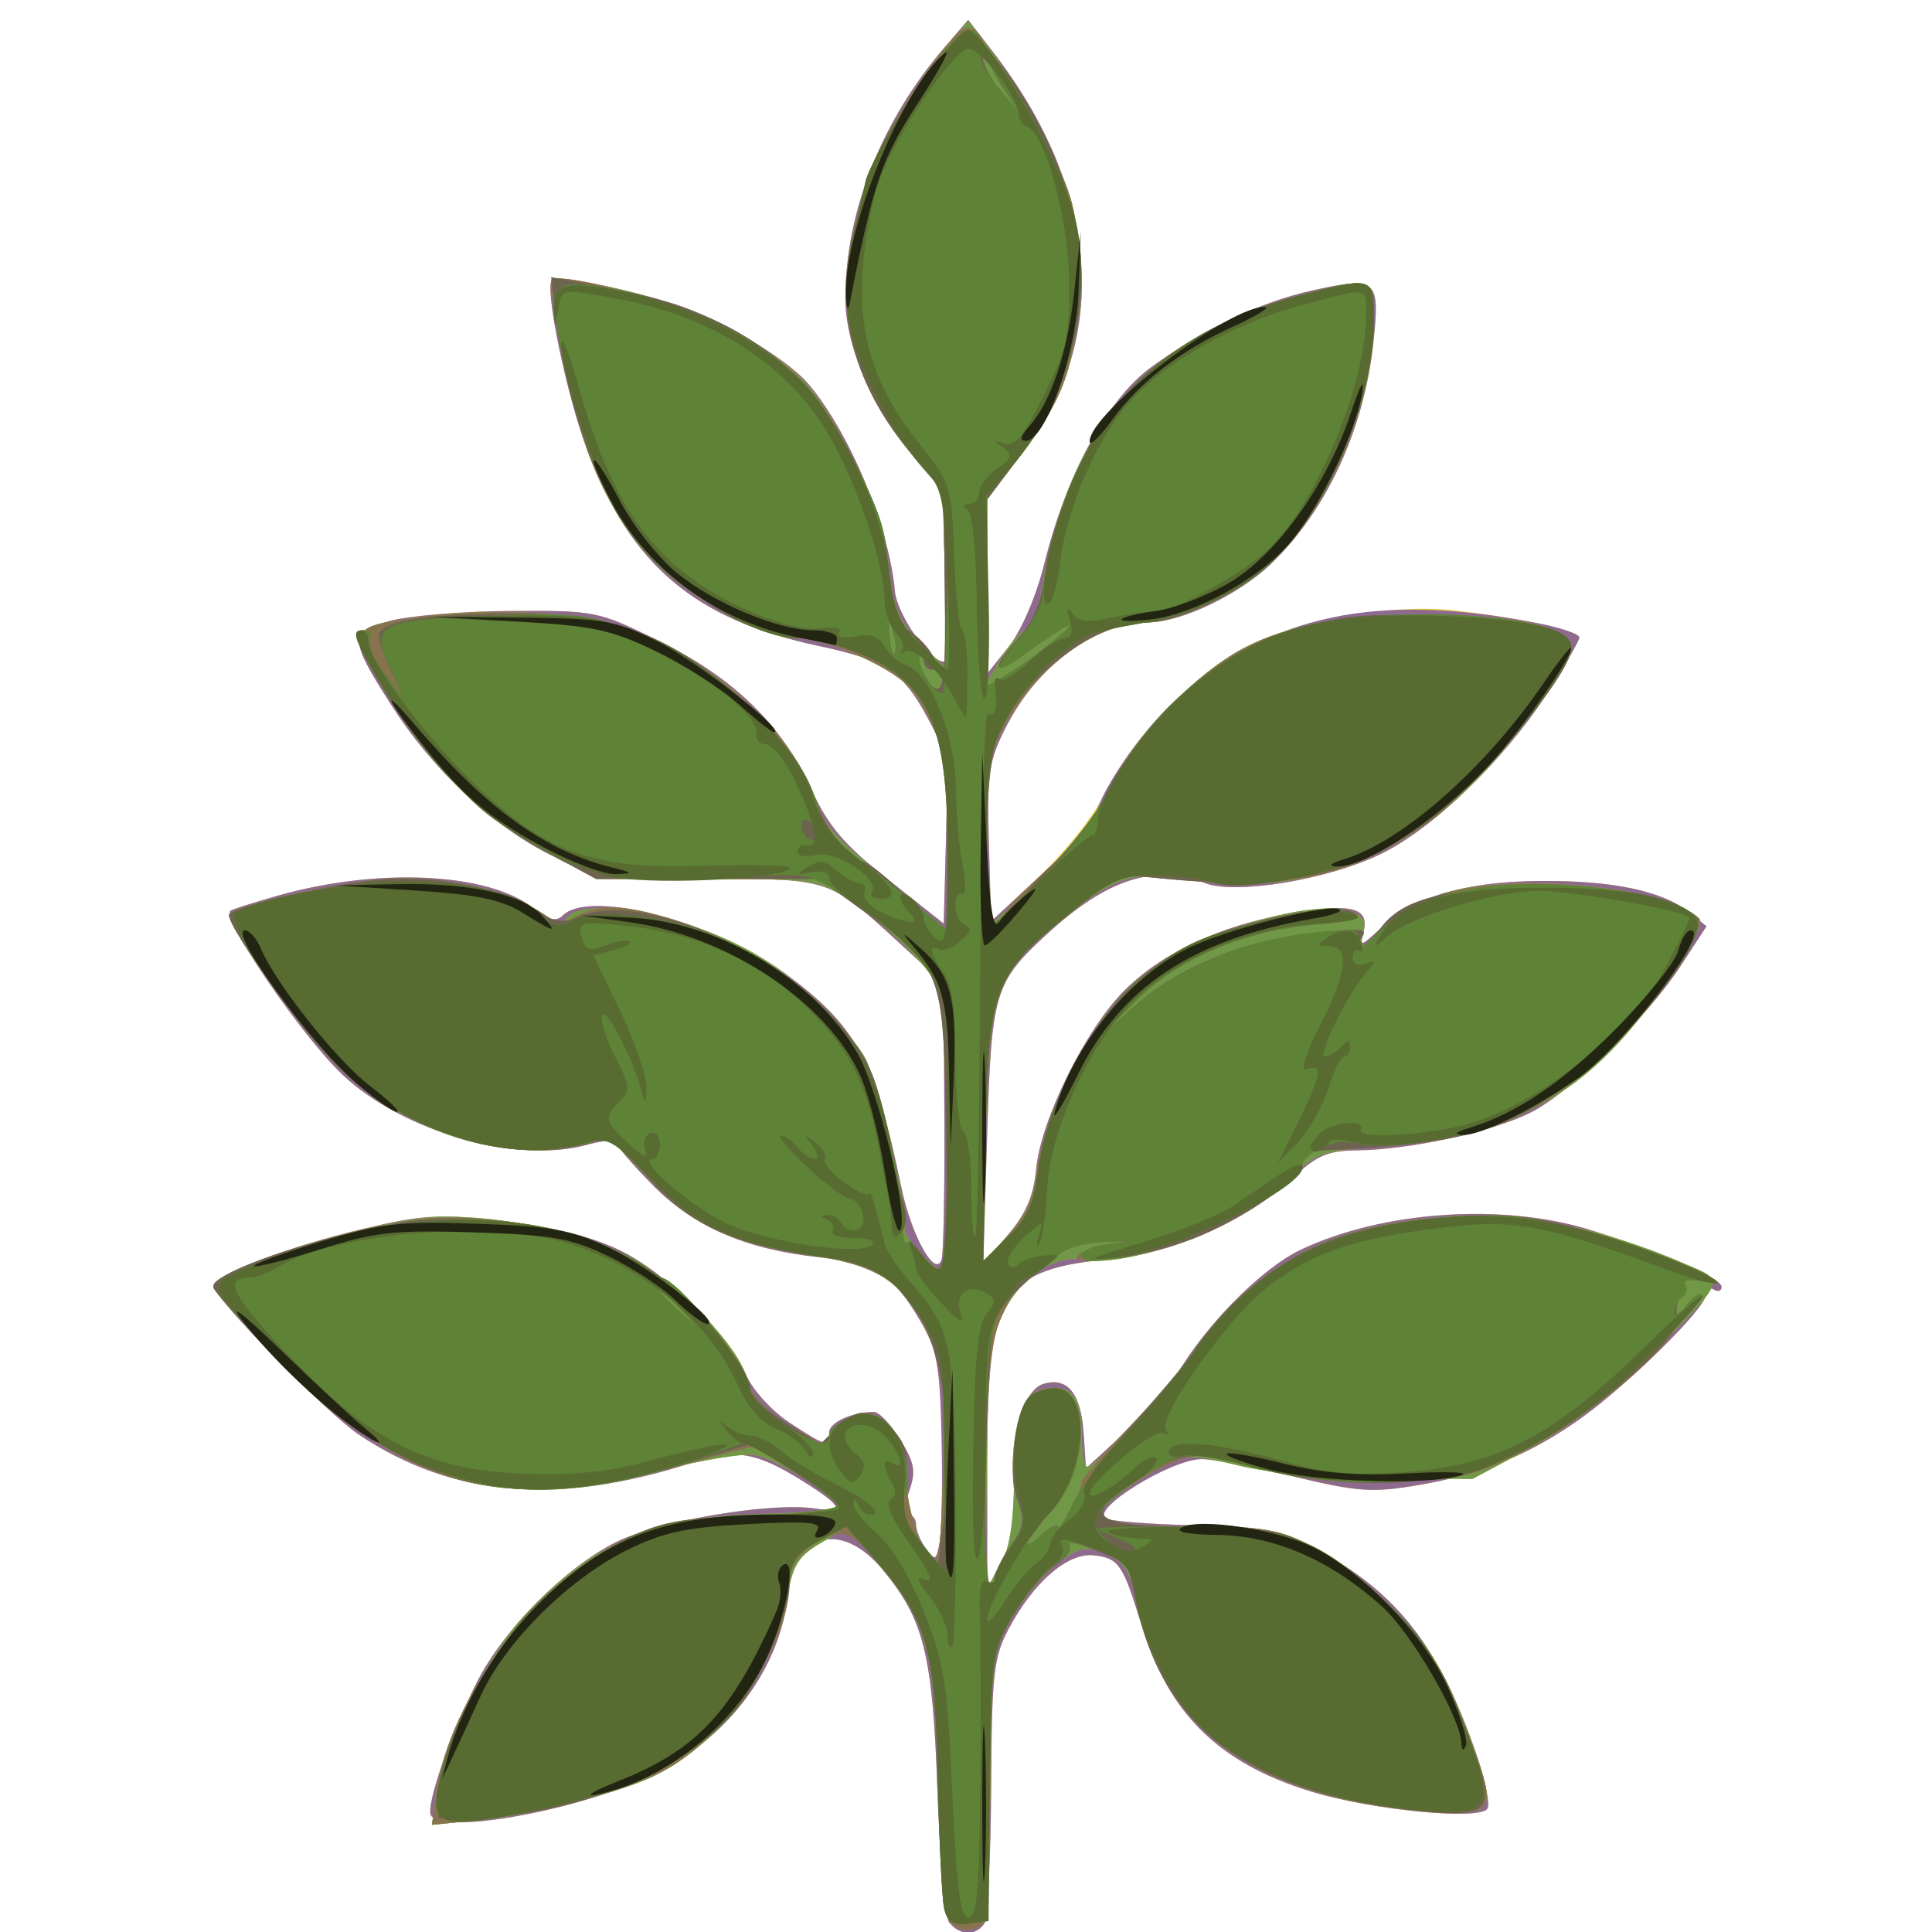 <?xml version="1.0" encoding="UTF-8" standalone="no"?>
<!-- Created with Inkscape (http://www.inkscape.org/) -->

<svg
   width="185"
   height="185"
   viewBox="0 0 48.948 48.948"
   version="1.1"
   id="svg1"
   xmlns="http://www.w3.org/2000/svg"
   xmlns:svg="http://www.w3.org/2000/svg">
  <defs
     id="defs1" />
  <g
     id="g28099"
     transform="matrix(0.756,0,0,0.756,-129.102,-21.67)">
    <path
       style="fill:#e6cf45"
       d="m 202.59,93.111 c -0.145,-0.182 -0.327,-2.176 -0.405,-4.432 -0.158,-4.566 -0.449,-5.743 -1.834,-7.41 -1.383,-1.666 -2.939,-1.243 -3.176,0.862 -0.279,2.479 -2.012,4.782 -4.517,6.004 -2.425,1.183 -7.035,2.03 -7.444,1.369 -0.185,-0.3 0.636,-2.69 1.532,-4.456 0.899,-1.775 2.926,-3.82 4.651,-4.695 1.408,-0.714 5.175,-1.356 6.668,-1.137 1.041,0.153 0.949,-0.072 -0.368,-0.902 -1.546,-0.974 -2.278,-1.106 -3.65,-0.658 -4.548,1.484 -8.108,1.193 -11.259,-0.92 -1.089,-0.73 -4.869,-4.6 -4.869,-4.985 0,-0.349 2.508,-1.306 4.949,-1.888 2.06,-0.491 2.606,-0.524 4.751,-0.282 1.597,0.18 2.917,0.507 3.87,0.958 1.593,0.754 3.717,2.837 4.29,4.209 0.201,0.481 0.846,1.193 1.434,1.582 1.226,0.812 1.344,0.841 1.344,0.341 0,-0.336 0.749,-0.68 1.5,-0.689 0.17,-0.002 0.568,0.415 0.884,0.927 0.478,0.774 0.529,1.063 0.3,1.72 -0.167,0.48 -0.177,0.789 -0.024,0.789 0.138,0 0.251,0.156 0.251,0.346 0,0.19 0.152,0.554 0.338,0.808 0.307,0.42 0.349,0.394 0.46,-0.28 0.067,-0.408 0.093,-1.983 0.058,-3.499 -0.056,-2.408 -0.149,-2.901 -0.737,-3.905 -0.875,-1.493 -1.509,-1.881 -3.432,-2.098 -2.445,-0.276 -4.136,-1.017 -5.517,-2.418 -0.673,-0.683 -1.224,-1.325 -1.224,-1.427 0,-0.102 -0.446,-0.062 -0.992,0.089 -2.335,0.646 -6.16,-0.453 -8.165,-2.345 -1.369,-1.292 -4.064,-5.238 -3.761,-5.505 0.047,-0.041 0.741,-0.263 1.541,-0.492 3.373,-0.965 7.085,-0.792 8.602,0.401 0.517,0.407 0.773,0.471 0.995,0.249 0.883,-0.883 5.062,0.196 7.402,1.911 2.429,1.781 3.052,2.918 3.936,7.183 0.337,1.629 1.132,3.067 1.352,2.447 0.065,-0.182 0.107,-2.338 0.094,-4.791 l -0.023,-4.46 -1.43,-1.315 c -2.429,-2.234 -2.328,-2.2 -6.497,-2.2 -3.698,0 -3.722,-0.004 -5.409,-0.884 -1.889,-0.986 -3.827,-2.833 -5.161,-4.918 -1.427,-2.23 -1.435,-2.448 -0.103,-2.831 0.626,-0.18 2.454,-0.335 4.062,-0.345 2.879,-0.017 2.955,-0.002 5.007,1.012 2.495,1.233 4.099,2.792 5.089,4.949 0.576,1.254 1.093,1.864 2.582,3.042 l 1.862,1.474 0.075,-2.814 c 0.07,-2.638 0.03,-2.896 -0.649,-4.144 -0.818,-1.503 -1.399,-1.878 -3.66,-2.357 -4.095,-0.869 -6.263,-2.705 -7.702,-6.519 -0.716,-1.9 -1.472,-5.581 -1.182,-5.76 0.226,-0.139 2.467,0.317 4.122,0.839 1.416,0.447 3.687,1.793 4.41,2.615 1.379,1.566 2.761,4.842 2.947,6.987 0.068,0.786 1.171,2.378 1.647,2.378 0.064,0 0.08,-1.293 0.035,-2.874 l -0.082,-2.874 -1.117,-1.325 c -1.31,-1.554 -2.155,-3.592 -2.142,-5.167 0.024,-2.881 1.224,-5.902 3.311,-8.331 l 0.806,-0.939 0.801,1.032 c 3.614,4.656 3.994,9.659 1.025,13.483 l -1.189,1.532 0.003,2.93 0.003,2.93 0.725,-0.914 c 0.42,-0.53 0.919,-1.697 1.187,-2.778 0.742,-2.993 2.11,-5.506 3.578,-6.576 1.759,-1.282 3.647,-2.181 5.396,-2.57 2.176,-0.484 2.279,-0.394 2.048,1.765 -0.311,2.904 -1.587,5.647 -3.452,7.42 -1.047,0.995 -2.967,1.919 -4.006,1.927 -1.851,0.015 -3.778,1.413 -4.854,3.521 -0.577,1.131 -0.638,1.545 -0.571,3.888 l 0.075,2.622 1.601,-1.506 c 0.97,-0.912 1.904,-2.116 2.371,-3.052 0.915,-1.837 3.131,-3.969 5.024,-4.834 1.697,-0.776 4.624,-1.244 6.482,-1.036 2.211,0.247 4.233,0.682 4.233,0.911 0,0.113 -0.491,0.964 -1.091,1.893 -1.442,2.231 -3.811,4.516 -5.563,5.366 -1.768,0.857 -4.85,1.37 -5.88,0.978 -1.728,-0.657 -3.306,-0.143 -5.35,1.745 -1.715,1.583 -1.814,1.922 -1.959,6.656 l -0.132,4.339 0.827,-0.958 c 0.604,-0.7 0.859,-1.297 0.948,-2.219 0.157,-1.636 1.655,-4.667 2.944,-5.958 1.268,-1.27 3.176,-2.167 5.486,-2.58 2.089,-0.373 2.752,-0.22 2.541,0.588 -0.139,0.531 -0.11,0.526 0.565,-0.096 1.163,-1.072 2.834,-1.571 5.336,-1.592 2.443,-0.021 4.127,0.334 5.022,1.059 l 0.568,0.46 -0.864,1.323 c -1.146,1.755 -3.667,4.223 -5.016,4.911 -1.256,0.641 -4.06,1.256 -5.807,1.273 -1.008,0.01 -1.371,0.165 -2.185,0.934 -1.465,1.382 -3.976,2.512 -5.999,2.699 -3.791,0.352 -4.233,1.082 -4.233,6.991 v 4.073 l 0.531,-1.041 c 0.403,-0.791 0.492,-1.329 0.371,-2.245 -0.21,-1.586 0.269,-3.356 0.97,-3.579 0.803,-0.255 1.268,0.306 1.357,1.635 l 0.08,1.191 1.251,-1.151 c 0.688,-0.633 1.592,-1.684 2.008,-2.336 1.011,-1.583 2.741,-3.27 3.932,-3.836 2.76,-1.31 6.794,-1.581 9.742,-0.656 2.49,0.782 4.366,1.598 4.366,1.9 0,0.136 -0.119,0.174 -0.265,0.084 -0.146,-0.09 -0.265,-0.004 -0.265,0.191 0,0.439 -2.629,3.025 -4.225,4.157 -1.664,1.18 -3.278,1.843 -5.353,2.199 -1.594,0.273 -2.057,0.243 -4.241,-0.28 -1.348,-0.323 -2.731,-0.585 -3.072,-0.582 -1.03,0.007 -3.728,1.672 -3.219,1.987 0.153,0.095 1.497,0.199 2.985,0.231 2.369,0.052 2.871,0.148 4.029,0.771 2.762,1.486 4.17,3.292 5.435,6.971 0.281,0.816 0.436,1.606 0.344,1.754 -0.25,0.405 -3.903,0.047 -5.934,-0.581 -3.081,-0.953 -4.761,-2.615 -5.67,-5.609 -0.604,-1.99 -0.748,-2.2 -1.574,-2.298 -0.879,-0.104 -2.028,0.885 -2.868,2.468 -0.502,0.945 -0.564,1.51 -0.584,5.297 -0.012,2.331 -0.113,4.385 -0.223,4.564 -0.259,0.419 -0.826,0.417 -1.162,-0.005 z"
       id="path28095" />
    <path
       style="fill:#8e6a8e"
       d="m 202.59,93.111 c -0.145,-0.182 -0.327,-2.176 -0.405,-4.432 -0.158,-4.566 -0.449,-5.743 -1.834,-7.41 -1.383,-1.666 -2.939,-1.243 -3.176,0.862 -0.279,2.479 -2.012,4.782 -4.517,6.004 -2.425,1.183 -7.035,2.03 -7.444,1.369 -0.185,-0.3 0.636,-2.69 1.532,-4.456 0.899,-1.775 2.926,-3.82 4.651,-4.695 1.408,-0.714 5.175,-1.356 6.668,-1.137 1.041,0.153 0.949,-0.072 -0.368,-0.902 -1.546,-0.974 -2.278,-1.106 -3.65,-0.658 -4.548,1.484 -8.108,1.193 -11.259,-0.92 -1.089,-0.73 -4.869,-4.6 -4.869,-4.985 0,-0.349 2.508,-1.306 4.949,-1.888 2.06,-0.491 2.606,-0.524 4.751,-0.282 1.597,0.18 2.917,0.507 3.87,0.958 1.593,0.754 3.717,2.837 4.29,4.209 0.201,0.481 0.846,1.193 1.434,1.582 1.226,0.812 1.344,0.841 1.344,0.341 0,-0.336 0.749,-0.68 1.5,-0.689 0.17,-0.002 0.568,0.415 0.884,0.927 0.478,0.774 0.529,1.063 0.3,1.72 -0.167,0.48 -0.177,0.789 -0.024,0.789 0.138,0 0.251,0.156 0.251,0.346 0,0.19 0.152,0.554 0.338,0.808 0.307,0.42 0.349,0.394 0.46,-0.28 0.067,-0.408 0.093,-1.983 0.058,-3.499 -0.056,-2.408 -0.149,-2.901 -0.737,-3.905 -0.875,-1.493 -1.509,-1.881 -3.432,-2.098 -2.445,-0.276 -4.136,-1.017 -5.517,-2.418 -0.673,-0.683 -1.224,-1.325 -1.224,-1.427 0,-0.102 -0.446,-0.062 -0.992,0.089 -2.335,0.646 -6.16,-0.453 -8.165,-2.345 -1.369,-1.292 -4.064,-5.238 -3.761,-5.505 0.047,-0.041 0.741,-0.263 1.541,-0.492 3.373,-0.965 7.085,-0.792 8.602,0.401 0.517,0.407 0.773,0.471 0.995,0.249 0.883,-0.883 5.062,0.196 7.402,1.911 2.429,1.781 3.052,2.918 3.936,7.183 0.337,1.629 1.132,3.067 1.352,2.447 0.065,-0.182 0.107,-2.338 0.094,-4.791 l -0.023,-4.46 -1.43,-1.315 c -2.429,-2.234 -2.328,-2.2 -6.497,-2.2 -3.698,0 -3.722,-0.004 -5.409,-0.884 -1.889,-0.986 -3.827,-2.833 -5.161,-4.918 -1.427,-2.23 -1.435,-2.448 -0.103,-2.831 0.626,-0.18 2.454,-0.335 4.062,-0.345 2.879,-0.017 2.955,-0.002 5.007,1.012 2.495,1.233 4.099,2.792 5.089,4.949 0.576,1.254 1.093,1.864 2.582,3.042 l 1.862,1.474 0.075,-2.814 c 0.07,-2.638 0.03,-2.896 -0.649,-4.144 -0.818,-1.503 -1.399,-1.878 -3.66,-2.357 -4.095,-0.869 -6.263,-2.705 -7.702,-6.519 -0.716,-1.9 -1.472,-5.581 -1.182,-5.76 0.226,-0.139 2.467,0.317 4.122,0.839 1.416,0.447 3.687,1.793 4.41,2.615 1.379,1.566 2.761,4.842 2.947,6.987 0.068,0.786 1.171,2.378 1.647,2.378 0.064,0 0.08,-1.293 0.035,-2.874 l -0.082,-2.874 -1.117,-1.325 c -1.31,-1.554 -2.155,-3.592 -2.142,-5.167 0.024,-2.881 1.224,-5.902 3.311,-8.331 l 0.806,-0.939 0.801,1.032 c 3.614,4.656 3.994,9.659 1.025,13.483 l -1.189,1.532 0.003,2.93 0.003,2.93 0.725,-0.914 c 0.42,-0.53 0.919,-1.697 1.187,-2.778 0.742,-2.993 2.11,-5.506 3.578,-6.576 1.759,-1.282 3.647,-2.181 5.396,-2.57 2.176,-0.484 2.279,-0.394 2.048,1.765 -0.311,2.904 -1.587,5.647 -3.452,7.42 -1.047,0.995 -2.967,1.919 -4.006,1.927 -1.851,0.015 -3.778,1.413 -4.854,3.521 -0.577,1.131 -0.638,1.545 -0.571,3.888 l 0.075,2.622 1.72,-1.597 c 0.946,-0.879 1.727,-1.675 1.735,-1.771 0.07,-0.801 1.506,-2.936 2.726,-4.054 3.13,-2.865 6.739,-3.63 12.142,-2.572 0.764,0.15 1.389,0.364 1.389,0.477 0,0.113 -0.491,0.964 -1.091,1.893 -1.442,2.231 -3.811,4.516 -5.563,5.366 -1.768,0.857 -4.85,1.37 -5.88,0.978 -1.728,-0.657 -3.306,-0.143 -5.35,1.745 -1.715,1.583 -1.814,1.922 -1.959,6.656 l -0.132,4.339 0.827,-0.958 c 0.604,-0.7 0.859,-1.297 0.948,-2.219 0.157,-1.636 1.655,-4.667 2.944,-5.958 1.268,-1.27 3.176,-2.167 5.486,-2.58 2.089,-0.373 2.752,-0.22 2.541,0.588 -0.139,0.531 -0.11,0.526 0.565,-0.096 1.163,-1.072 2.834,-1.571 5.336,-1.592 2.443,-0.021 4.127,0.334 5.022,1.059 l 0.568,0.46 -0.864,1.323 c -1.146,1.755 -3.667,4.223 -5.016,4.911 -1.256,0.641 -4.06,1.256 -5.807,1.273 -1.008,0.01 -1.371,0.165 -2.185,0.934 -1.465,1.382 -3.976,2.512 -5.999,2.699 -3.791,0.352 -4.233,1.082 -4.233,6.991 v 4.073 l 0.531,-1.041 c 0.403,-0.791 0.492,-1.329 0.371,-2.245 -0.21,-1.586 0.269,-3.356 0.97,-3.579 0.803,-0.255 1.268,0.306 1.357,1.635 l 0.08,1.191 1.251,-1.151 c 0.688,-0.633 1.592,-1.684 2.008,-2.336 1.011,-1.583 2.741,-3.27 3.932,-3.836 2.76,-1.31 6.794,-1.581 9.742,-0.656 2.49,0.782 4.366,1.598 4.366,1.9 0,0.136 -0.119,0.174 -0.265,0.084 -0.146,-0.09 -0.265,-0.004 -0.265,0.191 0,0.439 -2.629,3.025 -4.225,4.157 -1.664,1.18 -3.278,1.843 -5.353,2.199 -1.594,0.273 -2.057,0.243 -4.241,-0.28 -1.348,-0.323 -2.731,-0.585 -3.072,-0.582 -1.03,0.007 -3.728,1.672 -3.219,1.987 0.153,0.095 1.497,0.199 2.985,0.231 2.369,0.052 2.871,0.148 4.029,0.771 2.762,1.486 4.17,3.292 5.435,6.971 0.281,0.816 0.436,1.606 0.344,1.754 -0.25,0.405 -3.903,0.047 -5.934,-0.581 -3.081,-0.953 -4.761,-2.615 -5.67,-5.609 -0.604,-1.99 -0.748,-2.2 -1.574,-2.298 -0.879,-0.104 -2.028,0.885 -2.868,2.468 -0.502,0.945 -0.564,1.51 -0.584,5.297 -0.012,2.331 -0.113,4.385 -0.223,4.564 -0.259,0.419 -0.826,0.417 -1.162,-0.005 z"
       id="path28079" />
    <path
       style="fill:#a7a932"
       d="m 202.549,92.956 c -0.128,-0.242 -0.281,-2.286 -0.338,-4.541 -0.116,-4.563 -0.386,-5.511 -2.137,-7.523 l -0.906,-1.041 -0.896,0.523 c -0.727,0.425 -0.934,0.743 -1.095,1.69 -0.433,2.535 -2.153,4.906 -4.413,6.08 -1.063,0.553 -4.026,1.317 -5.819,1.5 l -1.698,0.174 0.149,-1.111 c 0.203,-1.51 1.8,-4.703 2.962,-5.918 2.399,-2.511 4.318,-3.316 8.085,-3.392 1.308,-0.026 2.378,-0.15 2.378,-0.275 0,-0.299 -1.903,-1.492 -2.698,-1.692 -0.344,-0.086 -1.796,0.147 -3.226,0.519 -5.445,1.415 -8.565,0.527 -12.663,-3.602 -1.273,-1.283 -2.315,-2.431 -2.315,-2.55 0,-0.498 4.039,-1.861 6.747,-2.276 1.873,-0.287 5.04,0.242 6.887,1.151 1.834,0.903 4.016,3.085 4.262,4.262 0.088,0.424 0.569,0.946 1.294,1.404 l 1.153,0.73 0.544,-0.544 c 0.7,-0.7 1.183,-0.687 1.874,0.051 0.411,0.44 0.537,0.871 0.482,1.654 -0.062,0.872 0.576,2.778 0.929,2.778 0.158,0 0.218,-0.688 0.302,-3.44 0.071,-2.334 -0.002,-2.98 -0.456,-4.041 -0.79,-1.846 -1.648,-2.448 -3.981,-2.795 -2.725,-0.405 -4.11,-1.068 -5.528,-2.645 -1.202,-1.337 -1.214,-1.342 -2.231,-1.061 -2.32,0.641 -5.688,-0.405 -7.936,-2.464 -1.094,-1.002 -3.813,-4.733 -3.813,-5.232 0,-0.243 3.239,-1.012 4.979,-1.182 2.041,-0.199 4.362,0.303 5.678,1.23 0.317,0.223 0.533,0.242 0.661,0.057 0.547,-0.786 4.147,-0.087 6.367,1.235 1.279,0.762 3.162,2.56 3.647,3.482 0.411,0.782 1.497,5.491 1.31,5.679 -0.147,0.147 0.941,1.388 1.217,1.388 0.296,0 0.276,-8.545 -0.022,-9.309 -0.301,-0.772 -1.527,-2.017 -2.969,-3.016 -1.102,-0.763 -1.155,-0.772 -4.84,-0.772 H 190.75 l -1.699,-0.921 c -2.104,-1.14 -3.97,-3.007 -5.38,-5.38 -1.224,-2.061 -1.192,-2.143 0.981,-2.454 2.573,-0.369 5.747,-0.186 7.298,0.421 2.874,1.124 5.492,3.559 6.157,5.725 0.184,0.598 0.726,1.286 1.493,1.893 0.663,0.524 1.592,1.31 2.065,1.747 l 0.86,0.794 V 57.012 c 0,-2.946 -0.173,-3.724 -1.149,-5.165 -0.496,-0.732 -2.83,-1.794 -3.954,-1.799 -0.962,-0.004 -3.253,-1.208 -4.516,-2.372 -1.122,-1.034 -2.064,-2.619 -2.6,-4.373 -0.488,-1.599 -1.193,-5.178 -1.038,-5.271 0.088,-0.052 0.993,0.073 2.012,0.278 2.413,0.486 5.41,1.961 6.494,3.195 1.24,1.412 2.59,4.439 2.802,6.281 0.151,1.308 0.332,1.723 1.078,2.469 l 0.897,0.897 -0.091,-3.025 -0.091,-3.025 -0.979,-1.144 c -1.989,-2.323 -2.668,-4.827 -2.019,-7.439 0.194,-0.78 0.364,-1.478 0.377,-1.551 0.187,-1.003 1.77,-3.689 2.937,-4.983 l 0.557,-0.617 0.963,1.312 c 0.53,0.722 1.351,2.131 1.825,3.131 0.762,1.61 0.861,2.077 0.86,4.067 -0.002,2.83 -0.354,3.964 -1.849,5.948 l -1.192,1.582 9.9e-4,3.048 9.9e-4,3.048 0.506,-0.831 c 0.279,-0.457 0.649,-0.878 0.824,-0.936 0.175,-0.058 0.428,-0.807 0.562,-1.664 0.345,-2.2 1.674,-5.103 2.935,-6.409 1.3,-1.347 3.475,-2.539 5.659,-3.102 2.632,-0.679 2.564,-0.721 2.42,1.53 -0.164,2.553 -1.617,5.776 -3.305,7.332 -1.256,1.158 -3.154,2.092 -4.268,2.101 -1.68,0.014 -3.644,1.455 -4.782,3.508 -0.467,0.844 -0.554,1.452 -0.554,3.882 v 2.882 l 1.732,-1.681 c 1.065,-1.034 2.04,-2.298 2.532,-3.283 0.807,-1.615 2.748,-3.606 4.335,-4.447 1.464,-0.775 3.419,-1.126 6.218,-1.114 2.974,0.013 4.573,0.378 4.707,1.076 0.046,0.238 -0.667,1.426 -1.584,2.639 -3.232,4.276 -6.811,5.866 -11.526,5.12 -1.57,-0.248 -2.175,-0.038 -3.877,1.349 -2.277,1.854 -2.482,2.439 -2.583,7.348 l -0.086,4.153 0.815,-0.865 c 0.59,-0.626 0.865,-1.229 0.995,-2.187 0.259,-1.901 1.758,-4.881 3.107,-6.177 2.218,-2.131 8.279,-3.575 7.832,-1.866 -0.175,0.669 0.035,0.636 0.61,-0.095 0.259,-0.329 1.089,-0.82 1.844,-1.092 2.257,-0.812 7.695,-0.335 8.793,0.77 0.225,0.226 -0.831,1.947 -2.221,3.62 -2.175,2.617 -4.608,3.739 -8.769,4.044 -1.555,0.114 -1.91,0.238 -2.514,0.881 -1.492,1.588 -5.468,3.198 -7.12,2.882 -0.961,-0.184 -2.118,0.586 -2.699,1.797 -0.421,0.878 -0.515,1.713 -0.55,4.895 -0.051,4.735 -0.078,4.525 0.455,3.572 0.308,-0.551 0.449,-1.45 0.461,-2.936 0.019,-2.328 0.326,-3.017 1.344,-3.017 0.685,0 0.922,0.447 0.922,1.741 0,0.497 0.089,0.902 0.198,0.899 0.27,-0.007 2.505,-2.446 3.872,-4.225 2.184,-2.843 4.414,-3.937 8.511,-4.174 2.259,-0.131 4.877,0.41 7.555,1.562 1.477,0.635 1.546,0.454 -1.254,3.263 -1.21,1.214 -2.587,2.267 -3.836,2.935 l -1.949,1.041 -3.043,-0.013 c -1.806,-0.008 -3.742,-0.181 -4.763,-0.427 -1.615,-0.389 -1.776,-0.384 -2.646,0.07 -0.509,0.266 -1.21,0.709 -1.557,0.984 -0.945,0.749 -0.33,0.97 2.748,0.984 2.318,0.011 2.81,0.098 3.969,0.699 0.728,0.378 1.94,1.339 2.694,2.136 1.367,1.446 1.803,2.226 2.758,4.941 0.629,1.789 0.457,1.949 -1.881,1.755 -5.515,-0.459 -8.663,-2.749 -9.533,-6.937 -0.234,-1.125 -0.415,-1.417 -1.043,-1.677 -0.664,-0.275 -0.863,-0.238 -1.583,0.294 -0.453,0.335 -1.143,1.149 -1.534,1.809 -0.69,1.166 -0.711,1.329 -0.746,5.637 -0.02,2.44 -0.116,4.517 -0.215,4.616 -0.358,0.358 -0.969,0.284 -1.197,-0.146 z"
       id="path28048" />
    <path
       style="fill:#719846"
       d="m 202.549,92.956 c -0.128,-0.242 -0.281,-2.286 -0.338,-4.541 -0.116,-4.563 -0.386,-5.511 -2.137,-7.523 l -0.906,-1.041 -0.896,0.523 c -0.727,0.425 -0.934,0.743 -1.095,1.69 -0.433,2.535 -2.153,4.906 -4.413,6.08 -1.063,0.553 -4.026,1.317 -5.819,1.5 l -1.698,0.174 0.149,-1.111 c 0.203,-1.51 1.8,-4.703 2.962,-5.918 2.399,-2.511 4.318,-3.316 8.085,-3.392 1.308,-0.026 2.378,-0.15 2.378,-0.275 0,-0.299 -1.903,-1.492 -2.698,-1.692 -0.344,-0.086 -1.796,0.147 -3.226,0.519 -5.445,1.415 -8.565,0.527 -12.663,-3.602 -1.273,-1.283 -2.315,-2.431 -2.315,-2.55 0,-0.498 4.039,-1.861 6.747,-2.276 1.873,-0.287 5.04,0.242 6.887,1.151 1.834,0.903 4.016,3.085 4.262,4.262 0.088,0.424 0.569,0.946 1.294,1.404 l 1.153,0.73 0.544,-0.544 c 0.7,-0.7 1.183,-0.687 1.874,0.051 0.411,0.44 0.537,0.871 0.482,1.654 -0.062,0.872 0.576,2.778 0.929,2.778 0.158,0 0.218,-0.688 0.302,-3.44 0.071,-2.334 -0.002,-2.98 -0.456,-4.041 -0.79,-1.846 -1.648,-2.448 -3.981,-2.795 -2.725,-0.405 -4.11,-1.068 -5.528,-2.645 -1.202,-1.337 -1.214,-1.342 -2.231,-1.061 -2.32,0.641 -5.688,-0.405 -7.936,-2.464 -1.094,-1.002 -3.813,-4.733 -3.813,-5.232 0,-0.243 3.239,-1.012 4.979,-1.182 2.041,-0.199 4.362,0.303 5.678,1.23 0.317,0.223 0.533,0.242 0.661,0.057 0.547,-0.786 4.147,-0.087 6.367,1.235 1.279,0.762 3.162,2.56 3.647,3.482 0.411,0.782 1.497,5.491 1.31,5.679 -0.147,0.147 0.941,1.388 1.217,1.388 0.296,0 0.276,-8.545 -0.022,-9.309 -0.301,-0.772 -1.527,-2.017 -2.969,-3.016 -1.102,-0.763 -1.155,-0.772 -4.84,-0.772 H 190.75 l -1.699,-0.921 c -2.104,-1.14 -3.97,-3.007 -5.38,-5.38 -1.224,-2.061 -1.192,-2.143 0.981,-2.454 2.573,-0.369 5.747,-0.186 7.298,0.421 2.874,1.124 5.492,3.559 6.157,5.725 0.184,0.598 0.726,1.286 1.493,1.893 0.663,0.524 1.592,1.31 2.065,1.747 l 0.86,0.794 V 57.012 c 0,-2.946 -0.173,-3.724 -1.149,-5.165 -0.496,-0.732 -2.83,-1.794 -3.954,-1.799 -0.962,-0.004 -3.253,-1.208 -4.516,-2.372 -1.122,-1.034 -2.064,-2.619 -2.6,-4.373 -0.488,-1.599 -1.193,-5.178 -1.038,-5.271 0.088,-0.052 0.993,0.073 2.012,0.278 2.413,0.486 5.41,1.961 6.494,3.195 1.24,1.412 2.59,4.439 2.802,6.281 0.151,1.308 0.332,1.723 1.078,2.469 l 0.897,0.897 -0.091,-3.025 -0.091,-3.025 -0.979,-1.144 c -1.989,-2.323 -2.668,-4.827 -2.019,-7.439 0.194,-0.78 0.364,-1.478 0.377,-1.551 0.187,-1.003 1.77,-3.689 2.937,-4.983 l 0.557,-0.617 0.963,1.312 c 0.53,0.722 1.351,2.131 1.825,3.131 0.762,1.61 0.861,2.077 0.86,4.067 -0.002,2.83 -0.354,3.964 -1.849,5.948 l -1.192,1.582 9.9e-4,3.048 9.9e-4,3.048 0.506,-0.831 c 0.279,-0.457 0.649,-0.878 0.824,-0.936 0.175,-0.058 0.428,-0.807 0.562,-1.664 0.345,-2.2 1.674,-5.103 2.935,-6.409 1.3,-1.347 3.475,-2.539 5.659,-3.102 2.632,-0.679 2.564,-0.721 2.42,1.53 -0.164,2.553 -1.617,5.776 -3.305,7.332 -1.256,1.158 -3.154,2.092 -4.268,2.101 -1.68,0.014 -3.644,1.455 -4.782,3.508 -0.467,0.844 -0.554,1.452 -0.554,3.882 v 2.882 l 1.732,-1.681 c 1.065,-1.034 2.04,-2.298 2.532,-3.283 0.807,-1.615 2.748,-3.606 4.335,-4.447 1.464,-0.775 3.419,-1.126 6.218,-1.114 2.974,0.013 4.573,0.378 4.707,1.076 0.046,0.238 -0.667,1.426 -1.584,2.639 -3.232,4.276 -6.811,5.866 -11.526,5.12 -1.57,-0.248 -2.175,-0.038 -3.877,1.349 -2.277,1.854 -2.482,2.439 -2.583,7.348 l -0.086,4.153 0.815,-0.865 c 0.59,-0.626 0.865,-1.229 0.995,-2.187 0.259,-1.901 1.758,-4.881 3.107,-6.177 2.218,-2.131 8.279,-3.575 7.832,-1.866 -0.175,0.669 0.035,0.636 0.61,-0.095 0.259,-0.329 1.089,-0.82 1.844,-1.092 2.257,-0.812 7.695,-0.335 8.793,0.77 0.225,0.226 -0.831,1.947 -2.221,3.62 -2.175,2.617 -4.608,3.739 -8.769,4.044 -1.555,0.114 -1.91,0.238 -2.514,0.881 -1.492,1.588 -5.468,3.198 -7.12,2.882 -0.961,-0.184 -2.118,0.586 -2.699,1.797 -0.421,0.878 -0.515,1.713 -0.55,4.895 -0.051,4.735 -0.078,4.525 0.455,3.572 0.308,-0.551 0.449,-1.45 0.461,-2.936 0.019,-2.328 0.326,-3.017 1.344,-3.017 0.685,0 0.922,0.447 0.922,1.741 0,0.497 0.089,0.902 0.198,0.899 0.27,-0.007 2.505,-2.446 3.872,-4.225 2.184,-2.843 4.414,-3.937 8.511,-4.174 2.259,-0.131 4.877,0.41 7.555,1.562 1.477,0.635 1.546,0.454 -1.254,3.263 -1.21,1.214 -2.587,2.267 -3.836,2.935 l -1.949,1.041 -3.043,-0.013 c -1.806,-0.008 -3.742,-0.181 -4.763,-0.427 -1.615,-0.389 -1.776,-0.384 -2.646,0.07 -0.509,0.266 -1.21,0.709 -1.557,0.984 -0.945,0.749 -0.33,0.97 2.748,0.984 2.318,0.011 2.81,0.098 3.969,0.699 0.728,0.378 1.94,1.339 2.694,2.136 1.367,1.446 1.803,2.226 2.758,4.941 0.629,1.789 0.457,1.949 -1.881,1.755 -5.515,-0.459 -8.663,-2.749 -9.533,-6.937 -0.234,-1.125 -0.415,-1.417 -1.043,-1.677 -0.664,-0.275 -0.863,-0.238 -1.583,0.294 -0.453,0.335 -1.143,1.149 -1.534,1.809 -0.69,1.166 -0.711,1.329 -0.746,5.637 -0.02,2.44 -0.116,4.517 -0.215,4.616 -0.358,0.358 -0.969,0.284 -1.197,-0.146 z"
       id="path28008" />
    <path
       style="fill:#87744f"
       d="m 203.556,49.621 c 0.041,-1.253 -0.041,-1.656 -0.357,-1.778 -0.327,-0.126 -0.404,0.041 -0.383,0.827 0.024,0.904 0.045,0.93 0.261,0.322 0.159,-0.45 0.198,-0.026 0.12,1.323 -0.065,1.126 -0.023,1.756 0.097,1.455 0.116,-0.291 0.234,-1.258 0.263,-2.15 z"
       id="path27962" />
    <path
       style="fill:#87744f"
       d="m 180.507,61.395 c -1.063,-1.755 -1.063,-1.656 -2.4e-4,-2.055 0.581,-0.218 2.09,-0.381 3.689,-0.397 1.831,-0.019 2.473,-0.097 1.984,-0.242 -1.008,-0.299 -4.462,-0.024 -5.843,0.464 -0.634,0.224 -1.268,0.336 -1.408,0.25 -0.141,-0.087 0.181,0.45 0.714,1.192 0.976,1.358 1.497,1.834 0.864,0.789 z"
       id="path27961" />
    <path
       style="fill:#87744f"
       d="m 203.365,62.506 c -0.128,-0.084 -0.3,-0.331 -0.384,-0.549 -0.088,-0.231 -0.16,-0.094 -0.172,0.331 -0.011,0.4 0.098,0.728 0.244,0.728 0.161,0 0.287,1.428 0.323,3.638 l 0.058,3.638 0.082,-3.816 c 0.045,-2.099 -0.023,-3.885 -0.151,-3.969 z"
       id="path27960" />
    <path
       style="fill:#87744f"
       d="m 200.293,67.892 c -0.42,-2.371 -1.166,-4.298 -1.889,-4.88 -0.429,-0.345 -0.423,-0.296 0.052,0.401 0.749,1.098 1.319,2.667 1.539,4.233 0.232,1.651 0.447,2.567 0.573,2.442 0.053,-0.053 -0.07,-1.041 -0.275,-2.195 z"
       id="path27959" />
    <path
       style="fill:#87744f"
       d="m 189.211,82.916 c 0.765,-0.769 1.871,-1.613 2.456,-1.875 0.586,-0.262 0.992,-0.549 0.904,-0.638 -0.193,-0.193 -1.088,0.348 -2.879,1.74 -1.335,1.038 -2.557,2.691 -2.88,3.898 -0.097,0.36 0.091,0.12 0.416,-0.535 0.325,-0.655 1.218,-1.82 1.983,-2.589 z"
       id="path27958" />
    <path
       style="fill:#87744f"
       d="m 188.048,89.073 c 1.787,-0.232 4.3,-1.099 5.515,-1.904 0.568,-0.376 0.979,-0.738 0.913,-0.804 -0.066,-0.066 -0.515,0.174 -0.998,0.534 -1.084,0.809 -3.802,1.71 -5.877,1.948 -1.546,0.177 -1.559,0.173 -1.423,-0.458 0.075,-0.35 0.219,-0.874 0.32,-1.165 0.11,-0.317 0.032,-0.264 -0.194,0.132 -0.207,0.364 -0.456,0.992 -0.553,1.396 -0.158,0.66 -0.114,0.722 0.426,0.61 0.331,-0.069 1.172,-0.199 1.869,-0.289 z"
       id="path27957" />
    <path
       style="fill:#87744f"
       d="m 203.454,83.454 c -0.129,-6.613 -0.098,-9.682 0.103,-10.202 0.159,-0.408 0.18,-0.676 0.047,-0.594 -0.133,0.082 -0.295,-5.09e-4 -0.361,-0.183 -0.412,-1.141 -0.471,6.382 -0.105,13.371 0.052,0.988 -0.006,1.858 -0.128,1.934 -0.122,0.075 -0.202,1.053 -0.177,2.172 l 0.044,2.035 0.176,-1.587 0.176,-1.587 0.044,1.896 c 0.031,1.305 -0.059,1.938 -0.286,2.03 -0.188,0.076 -0.118,0.142 0.16,0.154 0.473,0.02 0.484,-0.328 0.306,-9.438 z"
       id="path27956" />
    <path
       style="fill:#87744f"
       d="m 202.549,92.956 c -0.128,-0.242 -0.283,-2.286 -0.343,-4.541 -0.122,-4.563 -0.317,-5.289 -1.959,-7.293 -0.768,-0.938 -1.089,-1.151 -1.53,-1.017 -0.87,0.264 -1.484,0.924 -1.484,1.593 0,2.051 -2.143,5.238 -4.256,6.331 -1.285,0.665 -4.094,1.417 -6.032,1.615 l -1.698,0.174 0.149,-1.111 c 0.411,-3.061 3.331,-6.995 6.255,-8.426 1.274,-0.624 1.88,-0.739 4.326,-0.823 1.564,-0.054 2.844,-0.2 2.844,-0.325 0,-0.125 -0.625,-0.627 -1.388,-1.114 l -1.388,-0.887 -2.873,0.747 c -5.741,1.492 -8.775,0.664 -12.938,-3.531 -1.273,-1.283 -2.315,-2.431 -2.315,-2.55 0,-0.337 1.54,-0.992 3.712,-1.579 2.907,-0.786 3.874,-0.885 6.115,-0.624 2.051,0.239 5.153,1.408 4.886,1.841 -0.078,0.126 0.241,0.576 0.708,0.998 l 0.85,0.768 -0.777,-0.86 c -0.427,-0.473 -0.645,-0.86 -0.484,-0.86 0.466,0 2.729,2.709 2.885,3.452 0.088,0.424 0.569,0.946 1.294,1.404 l 1.153,0.73 0.544,-0.544 c 0.7,-0.7 1.183,-0.687 1.874,0.051 0.411,0.44 0.537,0.871 0.482,1.654 -0.062,0.872 0.576,2.778 0.929,2.778 0.158,0 0.218,-0.688 0.302,-3.44 0.071,-2.334 -0.002,-2.98 -0.456,-4.041 -0.79,-1.846 -1.648,-2.448 -3.981,-2.795 -2.702,-0.402 -4.125,-1.074 -5.445,-2.573 -1.094,-1.242 -2.743,-2.638 -1.942,-1.643 0.309,0.383 0.215,0.452 -0.839,0.61 -2.47,0.37 -5.343,-0.616 -7.47,-2.564 -1.094,-1.002 -3.813,-4.733 -3.813,-5.232 0,-0.243 3.239,-1.012 4.979,-1.182 2.041,-0.199 4.377,0.307 5.669,1.228 0.368,0.263 0.569,0.263 0.989,6.32e-4 0.73,-0.456 1.732,-0.402 3.501,0.19 2.938,0.983 5.568,3.065 6.401,5.067 0.441,1.06 1.021,3.931 1.024,5.07 0.001,0.404 0.064,0.672 0.139,0.597 0.075,-0.075 0.303,0.1 0.507,0.39 0.792,1.13 0.903,0.563 0.819,-4.18 -0.095,-5.389 -0.084,-5.361 -2.824,-7.356 l -1.418,-1.033 H 194.491 190.75 l -1.699,-0.921 c -2.104,-1.14 -3.97,-3.007 -5.38,-5.38 -1.224,-2.061 -1.192,-2.143 0.981,-2.454 2.573,-0.369 5.747,-0.186 7.298,0.421 2.818,1.103 5.409,3.477 6.123,5.61 0.161,0.48 0.498,1.111 0.751,1.402 0.252,0.291 0.405,0.708 0.34,0.926 -0.103,0.344 -0.083,0.346 0.15,0.011 0.291,-0.419 0.438,-0.331 2.351,1.422 l 0.86,0.788 v -2.932 c 0,-2.946 -0.173,-3.724 -1.149,-5.165 -0.496,-0.732 -2.83,-1.794 -3.954,-1.799 -0.962,-0.004 -3.253,-1.208 -4.516,-2.372 -1.122,-1.034 -2.064,-2.619 -2.6,-4.373 -0.488,-1.599 -1.193,-5.178 -1.038,-5.271 0.417,-0.248 4.066,0.749 5.756,1.573 2.262,1.103 3.284,2.196 4.558,4.874 0.836,1.759 0.95,2.244 0.951,4.049 4.6e-4,1.128 0.081,2.051 0.178,2.051 0.097,0 0.111,-0.252 0.031,-0.559 -0.131,-0.5 -0.086,-0.527 0.416,-0.259 0.65,0.348 1.279,1.347 0.848,1.347 -0.151,0 -0.274,-0.139 -0.274,-0.309 0,-0.17 -0.062,-0.246 -0.139,-0.17 -0.215,0.215 0.14,0.952 0.531,1.102 0.282,0.108 0.343,-0.531 0.31,-3.234 l -0.041,-3.369 -0.991,-1.157 c -2,-2.337 -2.681,-4.835 -2.031,-7.452 0.194,-0.78 0.364,-1.478 0.377,-1.551 0.179,-0.963 1.673,-3.525 2.887,-4.952 0.391,-0.459 0.589,-0.528 0.866,-0.298 0.197,0.164 0.298,0.489 0.224,0.723 -0.074,0.234 0.171,0.783 0.545,1.219 l 0.68,0.794 -0.58,-0.875 c -0.319,-0.481 -0.52,-0.935 -0.448,-1.007 0.209,-0.209 1.184,1.292 2.114,3.255 0.754,1.593 0.854,2.065 0.853,4.052 -0.002,2.83 -0.354,3.964 -1.849,5.948 l -1.192,1.582 v 3.129 3.129 l 0.728,-0.433 c 0.837,-0.498 2.515,-1.873 1.918,-1.571 -0.218,0.11 -0.792,0.492 -1.274,0.85 -1.14,0.844 -1.303,0.645 -0.348,-0.424 0.531,-0.595 0.802,-1.236 0.911,-2.153 0.224,-1.894 1.648,-4.978 2.895,-6.27 1.3,-1.347 3.475,-2.539 5.659,-3.102 2.632,-0.679 2.564,-0.721 2.42,1.53 -0.164,2.553 -1.617,5.776 -3.305,7.332 -1.256,1.158 -3.154,2.092 -4.268,2.101 -1.68,0.014 -3.644,1.455 -4.782,3.508 -0.467,0.843 -0.554,1.452 -0.554,3.879 0,2.417 0.064,2.87 0.4,2.82 0.22,-0.032 0.547,-0.224 0.728,-0.427 0.278,-0.312 0.258,-0.315 -0.135,-0.018 -0.255,0.193 -0.463,0.235 -0.463,0.094 0,-0.141 0.646,-0.827 1.436,-1.523 0.947,-0.835 1.717,-1.836 2.26,-2.94 0.833,-1.692 2.737,-3.665 4.373,-4.532 1.464,-0.775 3.419,-1.126 6.218,-1.114 2.974,0.013 4.573,0.378 4.707,1.076 0.142,0.743 -3.107,4.744 -4.839,5.958 -2.554,1.79 -4.577,2.208 -8.731,1.805 l -1.587,-0.154 -1.655,1.35 c -2.463,2.008 -2.655,2.533 -2.758,7.497 l -0.086,4.153 0.815,-0.865 c 0.59,-0.626 0.865,-1.229 0.995,-2.187 0.259,-1.898 1.74,-4.829 3.109,-6.155 0.675,-0.653 1.779,-1.36 2.621,-1.677 1.983,-0.746 4.341,-1.145 4.905,-0.829 0.332,0.186 0.013,0.287 -1.236,0.393 -2.442,0.206 -4.62,1.117 -6.042,2.529 l -1.198,1.189 1.212,-1.062 c 1.464,-1.283 3.702,-2.164 6.046,-2.382 1.668,-0.155 1.721,-0.141 1.34,0.33 -0.353,0.436 -0.353,0.465 0,0.254 0.218,-0.13 0.591,-0.482 0.829,-0.781 0.238,-0.299 1.051,-0.767 1.806,-1.038 2.257,-0.812 7.695,-0.335 8.793,0.77 0.101,0.102 -0.125,0.678 -0.502,1.28 -1.227,1.962 -2.722,3.564 -4.329,4.637 -1.912,1.277 -3.513,1.66 -7.722,1.85 -0.445,0.02 -0.728,0.182 -0.728,0.417 0,0.495 -2.105,1.943 -3.713,2.554 -1.521,0.578 -4.22,0.967 -3.828,0.552 0.146,-0.154 0.681,-0.331 1.191,-0.395 0.597,-0.074 0.495,-0.096 -0.288,-0.061 -0.84,0.038 -1.39,0.231 -1.786,0.626 -0.315,0.315 -0.681,0.572 -0.813,0.572 -0.133,0 -0.482,0.506 -0.777,1.124 -0.451,0.945 -0.547,1.746 -0.604,5.02 -0.037,2.143 0.015,3.978 0.116,4.079 0.101,0.101 0.183,0.033 0.183,-0.151 0,-0.184 0.237,-0.666 0.526,-1.072 0.446,-0.626 0.481,-0.867 0.233,-1.578 -0.316,-0.907 -0.122,-2.814 0.343,-3.375 0.157,-0.189 0.559,-0.344 0.893,-0.344 1.232,0 1.151,2.815 -0.119,4.142 -0.766,0.801 -2.223,3.272 -2.038,3.457 0.061,0.061 0.326,-0.255 0.59,-0.702 0.264,-0.447 0.586,-0.812 0.716,-0.812 0.13,0 0.172,-0.167 0.093,-0.372 -0.079,-0.205 0.087,-0.58 0.369,-0.835 0.281,-0.255 0.512,-0.355 0.513,-0.223 9e-4,0.132 0.179,-0.102 0.397,-0.518 0.217,-0.417 0.395,-0.857 0.395,-0.978 0,-0.121 0.685,-0.926 1.521,-1.789 0.837,-0.863 2.002,-2.206 2.59,-2.986 2.113,-2.801 4.38,-3.906 8.498,-4.145 1.79,-0.104 2.572,-0.006 4.577,0.569 2.432,0.697 5.251,1.958 3.627,1.621 -0.454,-0.094 -0.687,-0.054 -0.591,0.102 0.087,0.141 0.033,0.335 -0.121,0.43 -0.154,0.095 -0.211,0.388 -0.128,0.651 0.21,0.661 -2.62,3.153 -5.025,4.425 -1.665,0.881 -2.098,0.991 -4.289,1.09 -1.711,0.077 -2.976,-0.022 -4.248,-0.334 -0.996,-0.244 -2.043,-0.48 -2.326,-0.525 -0.549,-0.087 -1.962,0.568 -2.998,1.389 -0.945,0.749 -0.33,0.97 2.748,0.984 2.318,0.011 2.81,0.098 3.969,0.699 0.728,0.378 1.94,1.339 2.694,2.136 1.367,1.446 1.803,2.226 2.758,4.941 0.629,1.789 0.457,1.949 -1.881,1.755 -5.528,-0.46 -8.662,-2.748 -9.538,-6.963 -0.159,-0.764 -0.325,-1.389 -0.37,-1.389 -0.045,0 -0.523,-0.185 -1.064,-0.41 -0.54,-0.226 -0.908,-0.291 -0.818,-0.144 0.091,0.147 -0.133,0.461 -0.496,0.7 -0.364,0.238 -0.989,0.988 -1.389,1.665 -0.711,1.204 -0.729,1.333 -0.764,5.669 -0.02,2.44 -0.116,4.517 -0.215,4.616 -0.358,0.358 -0.969,0.284 -1.197,-0.146 z"
       id="path27955" />
    <path
       style="fill:#6d6450"
       d="m 203.556,49.621 c 0.041,-1.253 -0.041,-1.656 -0.357,-1.778 -0.327,-0.126 -0.404,0.041 -0.383,0.827 0.024,0.904 0.045,0.93 0.261,0.322 0.159,-0.45 0.198,-0.026 0.12,1.323 -0.065,1.126 -0.023,1.756 0.097,1.455 0.116,-0.291 0.234,-1.258 0.263,-2.15 z"
       id="path27857" />
    <path
       style="fill:#6d6450"
       d="m 180.507,61.395 c -1.063,-1.755 -1.063,-1.656 -2.4e-4,-2.055 0.581,-0.218 2.09,-0.381 3.689,-0.397 1.831,-0.019 2.473,-0.097 1.984,-0.242 -1.008,-0.299 -4.462,-0.024 -5.843,0.464 -0.634,0.224 -1.268,0.336 -1.408,0.25 -0.141,-0.087 0.181,0.45 0.714,1.192 0.976,1.358 1.497,1.834 0.864,0.789 z"
       id="path27856" />
    <path
       style="fill:#6d6450"
       d="m 203.365,62.506 c -0.128,-0.084 -0.3,-0.331 -0.384,-0.549 -0.088,-0.231 -0.16,-0.094 -0.172,0.331 -0.011,0.4 0.098,0.728 0.244,0.728 0.161,0 0.287,1.428 0.323,3.638 l 0.058,3.638 0.082,-3.816 c 0.045,-2.099 -0.023,-3.885 -0.151,-3.969 z"
       id="path27855" />
    <path
       style="fill:#6d6450"
       d="m 200.293,67.892 c -0.42,-2.371 -1.166,-4.298 -1.889,-4.88 -0.429,-0.345 -0.423,-0.296 0.052,0.401 0.749,1.098 1.319,2.667 1.539,4.233 0.232,1.651 0.447,2.567 0.573,2.442 0.053,-0.053 -0.07,-1.041 -0.275,-2.195 z"
       id="path27854" />
    <path
       style="fill:#6d6450"
       d="m 189.211,82.916 c 0.765,-0.769 1.871,-1.613 2.456,-1.875 0.586,-0.262 0.992,-0.549 0.904,-0.638 -0.193,-0.193 -1.088,0.348 -2.879,1.74 -1.335,1.038 -2.557,2.691 -2.88,3.898 -0.097,0.36 0.091,0.12 0.416,-0.535 0.325,-0.655 1.218,-1.82 1.983,-2.589 z"
       id="path27853" />
    <path
       style="fill:#6d6450"
       d="m 188.048,89.073 c 1.787,-0.232 4.3,-1.099 5.515,-1.904 0.568,-0.376 0.979,-0.738 0.913,-0.804 -0.066,-0.066 -0.515,0.174 -0.998,0.534 -1.084,0.809 -3.802,1.71 -5.877,1.948 -1.546,0.177 -1.559,0.173 -1.423,-0.458 0.075,-0.35 0.219,-0.874 0.32,-1.165 0.11,-0.317 0.032,-0.264 -0.194,0.132 -0.207,0.364 -0.456,0.992 -0.553,1.396 -0.158,0.66 -0.114,0.722 0.426,0.61 0.331,-0.069 1.172,-0.199 1.869,-0.289 z"
       id="path27852" />
    <path
       style="fill:#6d6450"
       d="m 203.454,83.454 c -0.129,-6.613 -0.098,-9.682 0.103,-10.202 0.159,-0.408 0.18,-0.676 0.047,-0.594 -0.133,0.082 -0.295,-5.09e-4 -0.361,-0.183 -0.412,-1.141 -0.471,6.382 -0.105,13.371 0.052,0.988 -0.006,1.858 -0.128,1.934 -0.122,0.075 -0.202,1.053 -0.177,2.172 l 0.044,2.035 0.176,-1.587 0.176,-1.587 0.044,1.896 c 0.031,1.305 -0.059,1.938 -0.286,2.03 -0.188,0.076 -0.118,0.142 0.16,0.154 0.473,0.02 0.484,-0.328 0.306,-9.438 z"
       id="path27851" />
    <path
       style="fill:#6d6450"
       d="m 202.409,92.599 c -0.074,-0.337 -0.169,-2.338 -0.213,-4.448 -0.088,-4.284 -0.374,-5.254 -2.141,-7.276 l -0.925,-1.058 -0.949,0.505 c -0.732,0.389 -0.949,0.669 -0.949,1.224 0,0.965 -0.598,2.603 -1.436,3.929 -1.358,2.151 -5.265,3.96 -8.813,4.08 l -1.525,0.052 0.029,-0.975 c 0.044,-1.511 1.699,-4.648 3.289,-6.235 0.765,-0.764 2.059,-1.715 2.874,-2.114 1.274,-0.624 1.88,-0.739 4.326,-0.823 1.564,-0.054 2.844,-0.2 2.844,-0.325 0,-0.125 -0.65,-0.643 -1.444,-1.151 l -1.444,-0.924 -2.194,0.662 c -5.818,1.756 -9.271,0.893 -13.505,-3.374 -1.273,-1.283 -2.315,-2.435 -2.315,-2.559 0,-0.495 3.348,-1.644 6.268,-2.152 2.015,-0.35 5.277,0.054 7.073,0.876 0.832,0.381 1.449,0.796 1.371,0.923 -0.078,0.126 0.241,0.576 0.708,0.998 l 0.85,0.768 -0.777,-0.86 c -0.427,-0.473 -0.659,-0.86 -0.515,-0.86 0.564,0 3.011,3.043 3.012,3.745 2.6e-4,0.196 0.529,0.69 1.176,1.099 l 1.175,0.742 0.544,-0.544 c 0.7,-0.7 1.182,-0.687 1.881,0.051 0.458,0.484 0.539,0.818 0.429,1.786 -0.11,0.974 -0.023,1.33 0.481,1.959 l 0.615,0.768 0.185,-1.48 c 0.33,-2.638 -0.003,-5.543 -0.775,-6.766 -0.923,-1.462 -1.566,-1.828 -3.766,-2.14 -2.594,-0.368 -4.032,-1.053 -5.345,-2.544 -1.094,-1.242 -2.743,-2.638 -1.942,-1.643 0.309,0.383 0.215,0.452 -0.839,0.61 -2.471,0.371 -5.351,-0.619 -7.459,-2.561 -1.087,-1.002 -3.824,-4.751 -3.824,-5.238 0,-0.241 3.248,-1.01 4.979,-1.179 2.02,-0.197 4.388,0.31 5.634,1.206 0.252,0.181 0.632,0.221 0.926,0.098 0.933,-0.391 1.815,-0.382 3.275,0.033 2.934,0.835 5.863,3.078 6.725,5.149 0.441,1.06 1.021,3.931 1.024,5.07 0.001,0.404 0.064,0.672 0.139,0.597 0.075,-0.075 0.303,0.1 0.507,0.39 0.792,1.13 0.903,0.563 0.819,-4.18 -0.095,-5.389 -0.084,-5.361 -2.824,-7.356 l -1.418,-1.033 -3.741,-0.005 -3.741,-0.005 -1.684,-0.901 c -2.063,-1.104 -3.98,-3.008 -5.351,-5.317 -1.096,-1.845 -1.192,-2.107 -0.77,-2.107 0.146,0 0.25,0.089 0.233,0.198 -0.069,0.434 0.066,0.756 0.582,1.389 l 0.539,0.661 -0.413,-0.847 c -0.227,-0.466 -0.413,-1.018 -0.413,-1.227 0,-0.491 1.721,-0.753 4.786,-0.729 3.349,0.026 5.32,0.853 7.692,3.224 1.21,1.21 1.874,2.114 2.095,2.853 0.178,0.595 0.536,1.274 0.795,1.508 0.259,0.234 0.408,0.623 0.331,0.864 -0.117,0.366 -0.095,0.375 0.134,0.052 0.297,-0.419 0.441,-0.332 2.356,1.422 l 0.86,0.788 v -2.965 c 0,-4.248 -0.731,-5.653 -3.428,-6.593 -0.516,-0.18 -1.236,-0.33 -1.599,-0.333 -1.035,-0.01 -3.294,-1.179 -4.592,-2.376 -1.712,-1.578 -3.039,-4.74 -3.484,-8.303 l -0.178,-1.422 1.928,0.365 c 4.217,0.797 6.561,2.458 8.234,5.833 1.038,2.095 1.128,2.441 1.128,4.353 0,1.143 0.08,2.077 0.177,2.077 0.097,0 0.111,-0.252 0.031,-0.559 -0.131,-0.5 -0.086,-0.527 0.416,-0.259 0.65,0.348 1.279,1.347 0.848,1.347 -0.151,0 -0.274,-0.139 -0.274,-0.309 0,-0.17 -0.062,-0.246 -0.139,-0.17 -0.216,0.216 0.14,0.952 0.534,1.103 0.287,0.11 0.346,-0.511 0.31,-3.234 l -0.044,-3.37 -0.991,-1.157 c -2,-2.336 -2.681,-4.835 -2.031,-7.452 0.194,-0.78 0.364,-1.478 0.377,-1.551 0.263,-1.413 2.936,-5.354 3.545,-5.226 0.241,0.051 0.399,0.316 0.369,0.618 -0.029,0.291 0.248,0.882 0.617,1.312 l 0.671,0.782 -0.58,-0.875 c -0.711,-1.072 -0.522,-1.433 0.208,-0.397 3.047,4.324 3.208,8.961 0.438,12.664 l -1.169,1.563 v 3.129 3.129 l 0.728,-0.433 c 0.837,-0.498 2.515,-1.873 1.918,-1.571 -0.218,0.11 -0.792,0.492 -1.274,0.85 -1.14,0.844 -1.303,0.645 -0.348,-0.424 0.531,-0.595 0.802,-1.236 0.911,-2.153 0.224,-1.894 1.648,-4.978 2.895,-6.27 1.3,-1.347 3.475,-2.539 5.659,-3.102 2.648,-0.683 2.575,-0.73 2.401,1.578 -0.197,2.607 -1.61,5.739 -3.286,7.284 -1.275,1.175 -3.164,2.095 -4.302,2.095 -1.673,0 -3.876,1.638 -4.876,3.625 -0.547,1.087 -0.628,6.678 -0.095,6.597 0.585,-0.089 1.006,-0.461 0.834,-0.738 -0.091,-0.148 0.376,-0.765 1.039,-1.371 0.663,-0.606 1.599,-1.868 2.08,-2.804 1.226,-2.384 3.505,-4.294 6.045,-5.066 1.599,-0.486 2.345,-0.554 4.97,-0.457 3.077,0.114 4.279,0.43 4.279,1.127 0,0.807 -3.159,4.606 -4.805,5.779 -2.554,1.82 -4.705,2.283 -8.821,1.897 l -1.587,-0.149 -1.655,1.35 c -2.461,2.007 -2.655,2.534 -2.758,7.481 l -0.086,4.138 0.833,-0.808 c 0.65,-0.63 0.871,-1.116 1.008,-2.212 0.241,-1.926 1.676,-4.795 3.08,-6.156 0.675,-0.654 1.776,-1.359 2.62,-1.677 1.983,-0.746 4.341,-1.145 4.905,-0.829 0.332,0.186 0.013,0.287 -1.236,0.393 -2.442,0.206 -4.62,1.117 -6.042,2.529 l -1.198,1.189 1.212,-1.062 c 1.464,-1.283 3.702,-2.164 6.046,-2.382 1.668,-0.155 1.721,-0.141 1.34,0.33 -0.353,0.436 -0.353,0.465 0,0.258 0.218,-0.128 0.554,-0.45 0.745,-0.716 0.721,-1 2.137,-1.367 5.34,-1.385 2.895,-0.016 4.242,0.236 5.214,0.977 0.712,0.542 -2.385,4.453 -4.753,6 -1.959,1.28 -3.504,1.65 -7.671,1.838 -0.445,0.02 -0.728,0.182 -0.728,0.417 0,0.491 -2.1,1.941 -3.68,2.541 -1.605,0.61 -3.729,0.928 -3.729,0.559 0,-0.154 0.446,-0.33 0.992,-0.391 0.729,-0.082 0.67,-0.097 -0.222,-0.058 -0.829,0.036 -1.416,0.238 -1.852,0.638 -0.351,0.321 -0.859,0.787 -1.128,1.035 -0.269,0.248 -0.585,0.695 -0.701,0.993 -0.274,0.704 -0.445,8.493 -0.193,8.745 0.106,0.106 0.193,0.043 0.193,-0.141 0,-0.184 0.239,-0.67 0.531,-1.08 0.442,-0.62 0.483,-0.873 0.245,-1.496 -0.311,-0.816 -0.105,-2.923 0.339,-3.462 0.15,-0.182 0.546,-0.331 0.88,-0.331 1.232,0 1.151,2.815 -0.119,4.142 -0.766,0.801 -2.223,3.272 -2.038,3.457 0.061,0.061 0.326,-0.255 0.59,-0.702 0.264,-0.447 0.586,-0.812 0.716,-0.812 0.13,0 0.172,-0.167 0.093,-0.372 -0.079,-0.205 0.087,-0.58 0.369,-0.835 0.281,-0.255 0.515,-0.355 0.52,-0.223 0.005,0.132 0.217,-0.199 0.471,-0.736 0.254,-0.536 1.091,-1.667 1.861,-2.514 0.77,-0.846 1.903,-2.192 2.519,-2.99 2.189,-2.838 4.363,-3.903 8.505,-4.168 1.647,-0.105 2.568,-0.013 4.131,0.416 2.092,0.574 5.474,2.017 4.112,1.755 -0.451,-0.087 -0.687,-0.042 -0.591,0.112 0.087,0.141 0.033,0.335 -0.121,0.43 -0.154,0.095 -0.21,0.391 -0.126,0.658 0.215,0.678 -3.146,3.532 -5.404,4.589 -2.377,1.112 -5.395,1.276 -8.575,0.464 -2.413,-0.616 -2.657,-0.584 -4.368,0.576 -1.615,1.094 -1.18,1.377 2.154,1.401 2.355,0.017 2.868,0.106 4.022,0.699 0.728,0.374 1.94,1.331 2.694,2.128 1.351,1.428 1.762,2.166 2.723,4.88 0.647,1.828 0.386,2.061 -2.019,1.804 -5.544,-0.594 -8.5,-2.788 -9.365,-6.951 -0.159,-0.764 -0.325,-1.389 -0.37,-1.389 -0.045,0 -0.523,-0.185 -1.064,-0.41 -0.54,-0.226 -0.908,-0.291 -0.818,-0.144 0.091,0.147 -0.133,0.461 -0.496,0.7 -0.364,0.238 -0.988,0.988 -1.387,1.665 -0.709,1.203 -0.727,1.34 -0.772,5.73 l -0.046,4.498 -0.683,0.083 c -0.533,0.065 -0.712,-0.052 -0.817,-0.529 z"
       id="path27850" />
    <path
       style="fill:#5e8337"
       d="m 203.556,49.621 c 0.041,-1.253 -0.041,-1.656 -0.357,-1.778 -0.327,-0.126 -0.404,0.041 -0.383,0.827 0.024,0.904 0.045,0.93 0.261,0.322 0.159,-0.45 0.198,-0.026 0.12,1.323 -0.065,1.126 -0.023,1.756 0.097,1.455 0.116,-0.291 0.234,-1.258 0.263,-2.15 z"
       id="path27673" />
    <path
       style="fill:#5e8337"
       d="m 180.507,61.395 c -1.063,-1.755 -1.063,-1.656 -2.4e-4,-2.055 0.581,-0.218 2.09,-0.381 3.689,-0.397 1.831,-0.019 2.473,-0.097 1.984,-0.242 -1.008,-0.299 -4.462,-0.024 -5.843,0.464 -0.634,0.224 -1.268,0.336 -1.408,0.25 -0.141,-0.087 0.181,0.45 0.714,1.192 0.976,1.358 1.497,1.834 0.864,0.789 z"
       id="path27672" />
    <path
       style="fill:#5e8337"
       d="m 203.365,62.506 c -0.128,-0.084 -0.3,-0.331 -0.384,-0.549 -0.088,-0.231 -0.16,-0.094 -0.172,0.331 -0.011,0.4 0.098,0.728 0.244,0.728 0.161,0 0.287,1.428 0.323,3.638 l 0.058,3.638 0.082,-3.816 c 0.045,-2.099 -0.023,-3.885 -0.151,-3.969 z"
       id="path27671" />
    <path
       style="fill:#5e8337"
       d="m 200.293,67.892 c -0.42,-2.371 -1.166,-4.298 -1.889,-4.88 -0.429,-0.345 -0.423,-0.296 0.052,0.401 0.749,1.098 1.319,2.667 1.539,4.233 0.232,1.651 0.447,2.567 0.573,2.442 0.053,-0.053 -0.07,-1.041 -0.275,-2.195 z"
       id="path27670" />
    <path
       style="fill:#5e8337"
       d="m 189.211,82.916 c 0.765,-0.769 1.871,-1.613 2.456,-1.875 0.586,-0.262 0.992,-0.549 0.904,-0.638 -0.193,-0.193 -1.088,0.348 -2.879,1.74 -1.335,1.038 -2.557,2.691 -2.88,3.898 -0.097,0.36 0.091,0.12 0.416,-0.535 0.325,-0.655 1.218,-1.82 1.983,-2.589 z"
       id="path27669" />
    <path
       style="fill:#5e8337"
       d="m 188.048,89.073 c 1.787,-0.232 4.3,-1.099 5.515,-1.904 0.568,-0.376 0.979,-0.738 0.913,-0.804 -0.066,-0.066 -0.515,0.174 -0.998,0.534 -1.084,0.809 -3.802,1.71 -5.877,1.948 -1.546,0.177 -1.559,0.173 -1.423,-0.458 0.075,-0.35 0.219,-0.874 0.32,-1.165 0.11,-0.317 0.032,-0.264 -0.194,0.132 -0.207,0.364 -0.456,0.992 -0.553,1.396 -0.158,0.66 -0.114,0.722 0.426,0.61 0.331,-0.069 1.172,-0.199 1.869,-0.289 z"
       id="path27668" />
    <path
       style="fill:#5e8337"
       d="m 203.454,83.454 c -0.129,-6.613 -0.098,-9.682 0.103,-10.202 0.159,-0.408 0.18,-0.676 0.047,-0.594 -0.133,0.082 -0.295,-5.09e-4 -0.361,-0.183 -0.412,-1.141 -0.471,6.382 -0.105,13.371 0.052,0.988 -0.006,1.858 -0.128,1.934 -0.122,0.075 -0.202,1.053 -0.177,2.172 l 0.044,2.035 0.176,-1.587 0.176,-1.587 0.044,1.896 c 0.031,1.305 -0.059,1.938 -0.286,2.03 -0.188,0.076 -0.118,0.142 0.16,0.154 0.473,0.02 0.484,-0.328 0.306,-9.438 z"
       id="path27667" />
    <path
       style="fill:#5e8337"
       d="m 202.409,92.599 c -0.074,-0.337 -0.169,-2.338 -0.213,-4.448 -0.088,-4.284 -0.374,-5.254 -2.141,-7.276 l -0.925,-1.058 -0.917,0.488 c -0.791,0.421 -0.935,0.65 -1.05,1.672 -0.073,0.652 -0.486,1.861 -0.916,2.687 -1.37,2.63 -3.911,4.071 -8.604,4.876 -2.285,0.392 -2.534,0.202 -2.041,-1.558 0.916,-3.271 3.256,-6.265 5.973,-7.639 1.295,-0.655 1.865,-0.769 4.368,-0.872 1.583,-0.065 2.879,-0.224 2.879,-0.352 0,-0.129 -0.675,-0.665 -1.499,-1.193 l -1.499,-0.959 -1.257,0.452 c -6.107,2.196 -9.858,1.384 -14.349,-3.107 -1.921,-1.921 -2.277,-2.401 -2.015,-2.717 0.175,-0.211 1.517,-0.756 2.982,-1.211 3.959,-1.23 7.725,-1.108 10.569,0.343 0.552,0.281 0.944,0.608 0.871,0.726 -0.073,0.118 0.251,0.56 0.718,0.982 l 0.85,0.768 -0.777,-0.86 c -0.427,-0.473 -0.659,-0.86 -0.515,-0.86 0.58,0 3.012,3.048 3.012,3.776 0,0.213 0.474,0.7 1.053,1.084 1.106,0.732 1.593,0.867 1.593,0.441 0,-0.4 1.027,-0.849 1.557,-0.68 0.263,0.084 0.616,0.453 0.784,0.821 0.362,0.795 0.406,2.061 0.065,1.85 -0.464,-0.286 0.015,0.788 0.75,1.685 l 0.743,0.906 -0.031,-3.684 c -0.03,-3.545 -0.058,-3.726 -0.758,-4.802 -0.91,-1.399 -1.6,-1.856 -3.11,-2.056 -2.948,-0.391 -4.304,-0.973 -5.829,-2.503 -1.643,-1.647 -2.762,-2.589 -2.158,-1.817 0.311,0.398 0.224,0.463 -0.839,0.622 -2.471,0.371 -5.351,-0.619 -7.459,-2.561 -1.411,-1.301 -3.942,-4.979 -3.632,-5.278 0.465,-0.449 3.754,-1.074 5.647,-1.074 2.281,0 3.995,0.418 4.641,1.132 0.347,0.383 0.543,0.422 0.974,0.191 0.311,-0.167 1.235,-0.233 2.184,-0.157 3.027,0.243 6.346,2.404 7.673,4.997 0.618,1.208 1.248,3.889 1.252,5.328 0.001,0.404 0.064,0.672 0.139,0.597 0.075,-0.075 0.303,0.1 0.507,0.39 0.203,0.29 0.482,0.527 0.619,0.527 0.147,0 0.25,-1.875 0.25,-4.55 0,-4.488 -0.01,-4.564 -0.699,-5.559 -0.385,-0.555 -1.421,-1.502 -2.303,-2.104 -1.489,-1.016 -1.709,-1.088 -3.071,-0.993 -3.491,0.243 -5.456,0.087 -6.785,-0.537 -2.655,-1.247 -4.481,-3.027 -6.28,-6.125 -0.772,-1.328 -0.838,-1.564 -0.441,-1.564 0.146,0 0.25,0.089 0.233,0.198 -0.068,0.432 0.065,0.755 0.575,1.389 l 0.532,0.661 -0.456,-0.995 c -0.665,-1.452 -0.372,-1.603 3.369,-1.736 3.009,-0.107 3.308,-0.071 5.064,0.618 2.889,1.134 6.098,4.575 6.007,6.444 -0.013,0.274 -0.069,0.311 -0.154,0.1 -0.073,-0.182 -0.239,-0.331 -0.368,-0.331 -0.129,0 -0.163,0.185 -0.076,0.412 0.087,0.227 0.331,0.346 0.544,0.264 0.229,-0.088 1.182,0.498 2.347,1.442 l 1.961,1.59 v -2.915 c 0,-4.193 -0.741,-5.607 -3.428,-6.544 -0.516,-0.18 -1.236,-0.33 -1.599,-0.333 -0.997,-0.01 -3.242,-1.147 -4.489,-2.274 -1.257,-1.136 -2.093,-2.64 -2.854,-5.136 -0.81,-2.655 -0.979,-4.204 -0.481,-4.395 0.777,-0.298 4.263,0.69 5.967,1.69 1.862,1.094 2.847,2.262 4.068,4.821 0.697,1.462 0.82,2.028 0.823,3.77 0.002,1.128 0.083,2.051 0.18,2.051 0.097,0 0.112,-0.25 0.032,-0.555 -0.133,-0.508 -0.097,-0.525 0.42,-0.202 0.345,0.215 0.511,0.524 0.425,0.792 -0.111,0.349 0.46,1.288 0.782,1.288 0.04,0 0.098,-1.476 0.129,-3.28 l 0.058,-3.28 -0.804,-0.916 c -1.153,-1.313 -2.339,-3.691 -2.553,-5.119 -0.112,-0.747 -0.048,-1.812 0.163,-2.718 0.191,-0.819 0.375,-1.645 0.411,-1.835 0.083,-0.451 2.067,-3.717 2.724,-4.483 0.762,-0.89 1.235,-0.75 1.122,0.331 -0.015,0.146 0.278,0.622 0.652,1.058 l 0.68,0.794 -0.551,-0.835 c -0.303,-0.459 -0.551,-0.913 -0.551,-1.008 0,-0.952 2.42,3.391 2.909,5.221 0.713,2.667 -0.174,6.276 -2.076,8.442 l -0.833,0.949 v 3.221 3.221 l 0.728,-0.433 c 0.837,-0.498 2.515,-1.873 1.918,-1.571 -0.218,0.11 -0.792,0.492 -1.274,0.85 -1.147,0.849 -1.266,0.672 -0.297,-0.438 0.427,-0.49 0.792,-1.172 0.81,-1.516 0.018,-0.344 0.055,-0.715 0.081,-0.824 0.026,-0.109 0.142,-0.594 0.257,-1.077 0.981,-4.13 3.87,-6.953 8.285,-8.098 2.424,-0.628 2.456,-0.617 2.456,0.859 0,2.418 -1.351,5.813 -3.069,7.715 -1.108,1.226 -2.705,2.052 -4.647,2.402 -1.942,0.35 -1.843,0.312 -2.897,1.116 -0.519,0.396 -1.261,1.302 -1.648,2.014 -0.642,1.179 -0.704,1.553 -0.704,4.211 0,2.184 0.083,2.905 0.331,2.867 0.551,-0.084 1.009,-0.455 0.86,-0.697 -0.077,-0.125 0.393,-0.742 1.046,-1.371 0.653,-0.629 1.577,-1.909 2.055,-2.845 1.215,-2.382 3.492,-4.292 6.038,-5.066 3.021,-0.918 9.25,-0.526 9.25,0.581 0,0.55 -1.988,3.255 -3.419,4.652 -0.805,0.786 -2.18,1.781 -3.057,2.212 -1.658,0.815 -4.696,1.363 -5.596,1.01 -0.273,-0.107 -1.093,-0.203 -1.822,-0.213 -1.208,-0.017 -1.472,0.099 -2.94,1.287 -2.562,2.073 -2.693,2.419 -2.792,7.398 l -0.085,4.238 0.833,-0.808 c 0.65,-0.63 0.871,-1.116 1.008,-2.212 0.384,-3.077 2.894,-6.684 5.37,-7.718 1.553,-0.649 4.452,-1.17 5.125,-0.921 0.47,0.174 0.226,0.255 -1.104,0.367 -2.464,0.208 -4.639,1.115 -6.065,2.531 l -1.198,1.189 1.212,-1.062 c 1.424,-1.247 3.631,-2.139 5.873,-2.373 1.424,-0.149 1.584,-0.118 1.435,0.272 -0.232,0.604 -0.124,0.559 0.819,-0.343 1.24,-1.185 3.363,-1.702 6.263,-1.522 2.477,0.153 4.374,0.733 4.374,1.337 0,0.557 -1.606,2.845 -2.94,4.188 -0.675,0.68 -1.939,1.595 -2.808,2.034 -1.635,0.825 -4.451,1.374 -5.627,1.096 -0.818,-0.193 -1.7,0.202 -2.014,0.903 -0.525,1.171 -7.249,3.799 -7.249,2.832 0,-0.146 0.446,-0.316 0.992,-0.377 0.729,-0.082 0.67,-0.097 -0.222,-0.058 -0.841,0.037 -1.39,0.229 -1.786,0.625 -0.315,0.315 -0.681,0.572 -0.815,0.572 -0.134,0 -0.489,0.398 -0.79,0.885 -0.481,0.779 -0.556,1.385 -0.625,5.047 -0.043,2.289 0.015,4.22 0.128,4.29 0.114,0.07 0.207,-0.003 0.207,-0.163 0,-0.16 0.251,-0.631 0.559,-1.047 0.492,-0.666 0.522,-0.867 0.25,-1.693 -0.32,-0.97 -0.154,-2.692 0.317,-3.285 0.144,-0.182 0.536,-0.331 0.871,-0.331 1.256,0 1.144,2.868 -0.162,4.149 -0.854,0.837 -1.069,1.491 -0.246,0.746 0.291,-0.263 0.533,-0.371 0.538,-0.239 0.005,0.132 0.223,-0.213 0.485,-0.765 0.262,-0.553 1.074,-1.624 1.806,-2.381 0.732,-0.757 1.701,-1.929 2.154,-2.605 1.954,-2.914 4.618,-4.344 8.643,-4.639 1.674,-0.123 2.57,-0.038 4.281,0.405 2.146,0.556 5.728,2.037 4.229,1.748 -0.451,-0.087 -0.687,-0.042 -0.591,0.112 0.087,0.141 0.038,0.332 -0.11,0.423 -0.148,0.091 -0.265,0.308 -0.26,0.481 0.005,0.173 0.182,0.086 0.394,-0.195 0.212,-0.28 0.449,-0.446 0.527,-0.369 0.078,0.078 -0.762,1.039 -1.867,2.136 -1.396,1.387 -2.611,2.301 -3.988,3 -1.753,0.89 -2.251,1.018 -4.34,1.118 -1.827,0.087 -2.862,-0.015 -4.581,-0.454 -1.222,-0.312 -2.446,-0.485 -2.721,-0.384 -0.849,0.31 -2.676,1.641 -2.84,2.068 -0.162,0.422 1.024,1.415 1.328,1.111 0.088,-0.088 -0.153,-0.28 -0.537,-0.426 -0.384,-0.146 -0.698,-0.298 -0.698,-0.338 -1e-5,-0.04 1.339,-0.062 2.977,-0.05 3.452,0.026 4.404,0.378 6.611,2.443 1.363,1.275 1.925,2.183 2.836,4.579 0.979,2.576 0.718,2.803 -2.689,2.348 -2.571,-0.344 -4.974,-1.364 -6.275,-2.666 -1.041,-1.041 -2.089,-3.166 -2.185,-4.431 -0.036,-0.479 -0.189,-0.966 -0.34,-1.082 -0.42,-0.324 -2.028,-0.824 -1.88,-0.584 0.072,0.117 -0.192,0.452 -0.586,0.744 -0.394,0.293 -1.014,1.056 -1.378,1.696 -0.626,1.102 -0.663,1.4 -0.711,5.661 l -0.05,4.498 -0.669,0.083 c -0.518,0.064 -0.699,-0.055 -0.803,-0.529 z"
       id="path27666" />
    <path
       style="fill:#586b31"
       d="m 202.765,52.101 c -0.494,-0.959 -1.352,-1.783 -1.668,-1.603 -0.161,0.092 -0.209,0.074 -0.106,-0.04 0.102,-0.113 0.013,-0.379 -0.198,-0.59 -0.211,-0.211 -0.384,-0.711 -0.384,-1.111 0,-1.056 -0.715,-3.297 -1.618,-5.075 -1.313,-2.584 -3.926,-4.372 -7.299,-4.996 -1.949,-0.36 -1.876,-0.372 -2.009,0.318 l -0.115,0.595 -0.036,-0.604 c -0.052,-0.866 0.497,-0.963 2.692,-0.474 2.389,0.531 5.014,2.025 6.078,3.459 1.249,1.683 2.275,4.101 2.469,5.821 0.144,1.278 0.339,1.754 1,2.445 0.452,0.471 0.881,0.859 0.954,0.86 0.073,0.002 0.073,-1.359 0,-3.024 -0.124,-2.835 -0.177,-3.074 -0.842,-3.771 -1.027,-1.076 -2.27,-3.581 -2.483,-5.004 -0.112,-0.747 -0.048,-1.812 0.163,-2.718 0.191,-0.819 0.375,-1.645 0.411,-1.835 0.162,-0.876 2.987,-5.078 3.414,-5.078 0.609,0 3.049,4.207 3.571,6.157 0.716,2.676 -0.174,6.276 -2.091,8.459 l -0.848,0.966 0.081,3.454 c 0.045,1.9 -0.02,3.421 -0.143,3.379 -0.123,-0.041 -0.237,-1.441 -0.254,-3.109 -0.017,-1.768 -0.145,-3.115 -0.305,-3.229 -0.179,-0.126 -0.16,-0.196 0.055,-0.198 0.182,-0.002 0.331,-0.176 0.331,-0.386 0,-0.21 0.268,-0.571 0.595,-0.801 0.511,-0.36 0.539,-0.459 0.198,-0.701 -0.337,-0.239 -0.328,-0.26 0.056,-0.137 0.349,0.112 0.651,-0.258 1.323,-1.624 0.779,-1.583 0.867,-1.991 0.838,-3.89 -0.032,-2.107 -0.813,-4.915 -1.424,-5.12 -0.145,-0.049 -0.263,-0.229 -0.263,-0.402 0,-0.534 -1.261,-2.2 -1.665,-2.2 -0.493,0 -2.481,2.926 -3.014,4.437 -0.226,0.64 -0.471,1.951 -0.545,2.914 -0.171,2.239 0.391,4 1.873,5.862 1.089,1.368 1.102,1.412 1.193,3.831 0.05,1.346 0.169,2.447 0.265,2.447 0.095,0 0.173,0.655 0.173,1.455 0,0.8 -0.026,1.455 -0.057,1.455 -0.031,0 -0.195,-0.268 -0.364,-0.595 z"
       id="path27519" />
    <path
       style="fill:#586b31"
       d="m 191.411,58.069 c -0.951,-0.161 -2.872,-1.08 -4.104,-1.964 -1.152,-0.826 -2.803,-2.828 -3.922,-4.754 -0.751,-1.294 -0.835,-1.564 -0.485,-1.564 0.121,0 0.22,0.171 0.22,0.38 0,0.659 1.99,3.302 3.692,4.902 2.35,2.21 3.867,2.733 7.575,2.61 1.564,-0.052 2.844,-0.021 2.844,0.07 0,0.345 -4.282,0.582 -5.821,0.322 z"
       id="path27514" />
    <path
       style="fill:#586b31"
       d="m 199.997,58.538 c 0.263,-0.426 -1.228,-1.389 -1.894,-1.222 -0.335,0.084 -0.607,0.032 -0.607,-0.117 0,-0.148 0.149,-0.24 0.331,-0.203 0.439,0.088 0.287,-0.697 -0.423,-2.183 -0.313,-0.655 -0.748,-1.196 -0.966,-1.203 -0.218,-0.007 -0.362,-0.17 -0.32,-0.364 0.115,-0.526 -1.444,-1.797 -3.365,-2.742 -1.515,-0.746 -2.04,-0.856 -4.764,-0.999 l -3.061,-0.161 2.841,-0.044 c 2.529,-0.039 3.038,0.035 4.626,0.671 2.318,0.928 5.092,3.587 5.625,5.391 0.258,0.874 0.653,1.419 1.5,2.07 1.201,0.922 1.435,1.35 0.738,1.35 -0.227,0 -0.345,-0.11 -0.262,-0.243 z"
       id="path27513" />
    <path
       style="fill:#586b31"
       d="m 214.695,67.097 c 0,-0.083 0.149,-0.297 0.331,-0.476 0.359,-0.352 1.564,-0.45 1.354,-0.11 -0.178,0.288 1.407,0.26 3.064,-0.054 2.231,-0.423 5.017,-2.413 6.858,-4.897 0.204,-0.275 1.094,-2.013 1.094,-2.136 0,-0.208 -3.87,-0.907 -5.022,-0.907 -1.493,0 -4.361,0.862 -5.136,1.544 -0.481,0.423 -0.486,0.417 -0.133,-0.158 0.649,-1.056 2.415,-1.521 5.66,-1.491 3.008,0.028 4.895,0.512 4.895,1.254 0,0.557 -1.606,2.845 -2.94,4.188 -0.675,0.68 -1.939,1.595 -2.808,2.034 -1.73,0.873 -4.534,1.382 -5.779,1.048 -0.465,-0.125 -0.812,-0.104 -0.865,0.052 -0.093,0.275 -0.573,0.366 -0.573,0.109 z"
       id="path27503" />
    <path
       style="fill:#586b31"
       d="m 214.274,66.265 c 0.78,-1.571 0.849,-1.973 0.302,-1.764 -0.25,0.096 -0.09,-0.435 0.465,-1.538 0.893,-1.775 0.965,-2.591 0.229,-2.598 -0.383,-0.004 -0.389,-0.039 -0.047,-0.261 0.577,-0.373 0.98,-0.322 1.159,0.146 0.087,0.226 0.06,0.35 -0.06,0.276 -0.12,-0.074 -0.217,0.028 -0.217,0.226 0,0.216 0.168,0.299 0.419,0.208 0.373,-0.135 0.372,-0.096 -0.013,0.356 -0.611,0.718 -1.606,2.757 -1.346,2.757 0.119,0 0.36,-0.143 0.535,-0.318 0.247,-0.247 0.318,-0.247 0.318,0 0,0.175 -0.09,0.318 -0.2,0.318 -0.11,0 -0.352,0.485 -0.537,1.078 -0.185,0.593 -0.641,1.396 -1.014,1.786 l -0.678,0.708 z"
       id="path27502" />
    <path
       style="fill:#586b31"
       d="m 209.086,70.288 c 1.208,-0.364 2.547,-0.9 2.977,-1.19 0.429,-0.29 1.138,-0.769 1.574,-1.064 0.437,-0.295 0.794,-0.416 0.794,-0.268 0,0.72 -4.258,2.792 -6.218,3.027 -1.156,0.138 -1.047,0.075 0.873,-0.504 z"
       id="path27497" />
    <path
       style="fill:#586b31"
       d="m 212.718,77.82 c -1.015,-0.284 -2.056,-0.449 -2.315,-0.367 -0.259,0.082 -0.47,0.022 -0.47,-0.133 0,-0.446 1.557,-0.331 3.709,0.274 1.562,0.439 2.425,0.526 4.096,0.413 3.237,-0.219 5.14,-1.216 8.298,-4.343 0.93,-0.921 1.738,-1.627 1.796,-1.57 0.058,0.058 -0.799,1.002 -1.903,2.1 -1.403,1.394 -2.61,2.301 -4.006,3.009 -1.884,0.956 -2.151,1.017 -4.679,1.074 -1.998,0.044 -3.151,-0.072 -4.526,-0.457 z"
       id="path27496" />
    <path
       style="fill:#586b31"
       d="m 186.354,78.242 c -2.326,-0.641 -3.784,-1.575 -6.14,-3.931 -1.921,-1.921 -2.277,-2.401 -2.015,-2.717 0.175,-0.211 1.517,-0.756 2.982,-1.211 4.416,-1.372 8.551,-1.048 11.446,0.898 1.358,0.912 3.278,3.217 3.28,3.936 7.3e-4,0.235 0.478,0.743 1.06,1.128 0.582,0.385 1.055,0.848 1.05,1.027 -0.005,0.193 -0.111,0.151 -0.258,-0.101 -0.138,-0.236 -0.59,-0.569 -1.005,-0.741 -0.485,-0.201 -0.928,-0.704 -1.239,-1.409 -0.761,-1.725 -2.445,-3.365 -4.369,-4.257 -1.409,-0.653 -2.16,-0.818 -4.157,-0.915 -2.537,-0.122 -5.665,0.408 -6.88,1.166 -0.322,0.201 -0.762,0.366 -0.977,0.366 -0.893,0 -0.591,0.605 1.297,2.594 2.716,2.861 4.648,3.842 7.835,3.975 1.578,0.066 2.797,-0.044 3.969,-0.357 0.93,-0.249 1.989,-0.505 2.353,-0.57 1.432,-0.255 -0.248,0.456 -2.3,0.973 -2.342,0.59 -4.156,0.635 -5.932,0.145 z"
       id="path27494" />
    <path
       style="fill:#586b31"
       d="m 210.875,57.761 c 3.131,0.526 5.49,-0.185 8.266,-2.493 1.221,-1.015 4.021,-4.446 4.021,-4.927 0,-0.317 -2.784,-0.82 -4.538,-0.82 -1.846,0 -5.237,0.728 -6.285,1.349 -2.148,1.273 -4.515,4.348 -4.52,5.872 -10e-4,0.437 -0.138,0.722 -0.333,0.696 -0.651,-0.085 -1.021,0.024 -0.877,0.257 0.086,0.139 0.602,0.134 1.247,-0.01 0.743,-0.167 1.724,-0.142 3.02,0.075 z"
       id="path27490" />
    <path
       style="fill:#586b31"
       d="m 205.498,59.624 c 0.261,-0.192 0.407,-0.458 0.324,-0.592 -0.083,-0.134 0.015,-0.18 0.218,-0.102 0.203,0.078 0.536,-0.066 0.741,-0.318 0.205,-0.253 0.234,-0.377 0.065,-0.275 -0.169,0.102 -0.355,0.045 -0.411,-0.125 -0.066,-0.197 -0.359,-0.087 -0.807,0.303 -0.387,0.337 -0.63,0.732 -0.54,0.878 0.09,0.146 0.033,0.184 -0.128,0.085 -0.161,-0.099 -0.421,0.061 -0.579,0.356 -0.158,0.295 -0.2,0.537 -0.093,0.537 0.107,0 0.052,0.143 -0.123,0.318 -0.175,0.175 -0.318,0.429 -0.318,0.565 0,0.136 0.265,-0.096 0.588,-0.516 0.323,-0.42 0.802,-0.92 1.063,-1.112 z"
       id="path27489" />
    <path
       style="fill:#586b31"
       d="m 203.386,77.277 c 0.049,-3.122 0.157,-4.238 0.444,-4.584 0.316,-0.38 0.32,-0.495 0.024,-0.678 -0.588,-0.363 -1.102,-0.009 -0.903,0.622 0.139,0.439 -0.006,0.368 -0.654,-0.324 -0.457,-0.488 -0.831,-0.985 -0.831,-1.103 0,-0.118 -0.074,-0.433 -0.165,-0.7 -0.123,-0.362 -0.052,-0.334 0.28,0.111 0.244,0.327 0.557,0.595 0.694,0.595 0.147,0 0.25,-1.886 0.25,-4.578 v -4.578 l -0.784,-1.066 c -0.431,-0.586 -1.324,-1.407 -1.984,-1.825 -0.66,-0.417 -1.201,-0.903 -1.201,-1.078 0,-0.192 -0.237,-0.269 -0.595,-0.194 -0.54,0.114 -0.551,0.097 -0.113,-0.181 0.381,-0.243 0.579,-0.219 0.947,0.114 0.256,0.231 0.601,0.421 0.766,0.421 0.166,0 0.246,0.149 0.177,0.331 -0.068,0.182 0.197,0.48 0.59,0.661 0.906,0.419 1.339,0.425 0.926,0.013 -0.459,-0.459 -0.391,-0.867 0.079,-0.476 0.218,0.181 0.397,0.479 0.397,0.661 0,0.183 0.179,0.48 0.397,0.661 0.349,0.29 0.397,-0.057 0.397,-2.881 0,-4.518 -0.684,-5.882 -3.428,-6.838 -0.516,-0.18 -1.236,-0.33 -1.599,-0.333 -1.871,-0.019 -5.146,-2.384 -6.208,-4.483 -0.737,-1.457 -1.737,-4.617 -1.71,-5.402 0.011,-0.312 0.286,0.385 0.611,1.549 0.803,2.874 1.755,4.621 3.22,5.911 1.372,1.208 3.838,2.255 4.931,2.095 0.415,-0.061 0.649,0.002 0.557,0.15 -0.093,0.151 0.132,0.2 0.553,0.119 0.508,-0.097 0.783,-3.29e-4 0.965,0.341 0.14,0.262 0.47,0.545 0.732,0.628 0.782,0.248 1.638,2.352 1.651,4.059 0.006,0.833 0.109,2.017 0.228,2.632 0.12,0.621 0.115,1.055 -0.011,0.977 -0.125,-0.077 -0.228,0.094 -0.228,0.382 0,0.288 0.149,0.585 0.331,0.66 0.236,0.098 0.187,0.254 -0.171,0.543 -0.276,0.223 -0.604,0.342 -0.728,0.266 -0.351,-0.217 -0.25,0.234 0.18,0.802 0.273,0.361 0.388,1.203 0.388,2.829 0,1.273 0.119,2.389 0.265,2.479 0.146,0.09 0.265,0.95 0.265,1.912 0,0.962 0.06,1.689 0.133,1.616 0.073,-0.073 0.148,-4.079 0.167,-8.902 0.019,-4.884 0.136,-8.706 0.264,-8.627 0.237,0.146 0.335,-0.25 0.236,-0.948 -0.031,-0.218 0.028,-0.314 0.131,-0.213 0.103,0.101 0.561,-0.166 1.017,-0.594 0.457,-0.428 0.987,-0.779 1.179,-0.779 0.235,-8.24e-4 0.294,-0.196 0.181,-0.597 -0.119,-0.423 -0.094,-0.49 0.086,-0.23 0.19,0.275 0.507,0.31 1.274,0.144 0.562,-0.122 1.193,-0.207 1.402,-0.188 0.565,0.05 2.777,-1.133 3.801,-2.031 1.606,-1.41 3.359,-5.542 3.359,-7.919 0,-0.96 0.118,-0.935 -1.925,-0.406 -2.286,0.592 -4.567,1.818 -5.841,3.138 -1.19,1.233 -2.274,3.678 -2.493,5.62 -0.072,0.636 -0.246,1.229 -0.388,1.316 -0.284,0.176 -0.116,-1.373 0.292,-2.685 1.287,-4.136 3.845,-6.535 8.163,-7.653 2.424,-0.628 2.456,-0.617 2.456,0.859 0,2.418 -1.351,5.813 -3.069,7.715 -1.108,1.226 -2.705,2.052 -4.647,2.402 -1.942,0.35 -1.843,0.312 -2.897,1.116 -0.519,0.396 -1.261,1.302 -1.648,2.014 -0.643,1.182 -0.704,1.549 -0.704,4.252 v 2.958 l 1.654,-1.604 c 0.909,-0.882 1.743,-1.605 1.852,-1.605 0.109,-3.33e-4 0.2,-0.209 0.201,-0.464 0.005,-0.936 1.627,-3.257 3.179,-4.549 2.325,-1.935 4.341,-2.497 8.414,-2.346 2.949,0.109 4.279,0.432 4.279,1.039 0,0.55 -1.988,3.255 -3.419,4.652 -0.805,0.786 -2.18,1.781 -3.057,2.212 -1.658,0.815 -4.696,1.363 -5.596,1.01 -0.273,-0.107 -1.093,-0.203 -1.822,-0.213 -1.208,-0.017 -1.472,0.099 -2.94,1.287 -2.562,2.073 -2.693,2.419 -2.792,7.398 l -0.085,4.238 0.833,-0.808 c 0.65,-0.63 0.871,-1.116 1.008,-2.212 0.384,-3.077 2.894,-6.684 5.37,-7.718 1.557,-0.651 4.452,-1.17 5.128,-0.92 0.462,0.171 0.161,0.256 -1.261,0.358 -2.253,0.161 -4.545,1.13 -6.008,2.539 -1.481,1.426 -2.83,4.365 -2.928,6.381 -0.043,0.891 -0.162,1.703 -0.264,1.805 -0.102,0.102 -0.1,-0.049 0.003,-0.336 0.167,-0.46 0.108,-0.447 -0.507,0.113 -0.383,0.349 -0.625,0.748 -0.538,0.888 0.086,0.14 0.232,0.152 0.323,0.028 0.091,-0.125 0.463,-0.26 0.827,-0.301 0.639,-0.072 0.644,-0.06 0.148,0.331 -0.282,0.223 -0.6,0.405 -0.706,0.405 -0.106,0 -0.45,0.417 -0.765,0.926 -0.511,0.826 -0.572,1.3 -0.572,4.4 1.9e-4,1.911 -0.108,3.726 -0.241,4.035 -0.156,0.363 -0.219,-0.898 -0.177,-3.565 z"
       id="path27488" />
    <path
       style="fill:#586b31"
       d="m 190.732,66.426 c -0.082,-0.132 0.038,-0.426 0.265,-0.654 0.228,-0.228 0.41,-0.614 0.404,-0.858 -0.007,-0.32 -0.11,-0.262 -0.37,0.208 -0.329,0.595 -0.355,0.49 -0.296,-1.191 0.076,-2.166 -0.234,-2.93 -1.631,-4.022 -1.77,-1.382 -5.168,-1.796 -8.02,-0.977 -0.796,0.229 -1.65,0.433 -1.899,0.454 -0.4,0.033 -0.407,0.088 -0.066,0.465 0.213,0.235 0.387,0.557 0.387,0.715 0,0.158 0.101,0.328 0.225,0.376 0.124,0.049 0.553,0.611 0.953,1.25 0.571,0.912 0.785,1.083 0.991,0.794 0.208,-0.292 0.233,-0.276 0.12,0.078 -0.34,1.063 3.177,3.385 5.516,3.642 1.698,0.187 3.613,0.03 3.422,-0.28 z"
       id="path27484" />
    <path
       style="fill:#586b31"
       d="m 202.524,83.468 c 0,-0.296 -0.265,-0.874 -0.589,-1.286 -0.466,-0.592 -0.495,-0.712 -0.141,-0.577 0.291,0.112 0.112,-0.295 -0.512,-1.164 -0.625,-0.87 -0.858,-1.399 -0.667,-1.517 0.19,-0.117 0.206,-0.318 0.046,-0.571 -0.326,-0.516 -0.321,-0.859 0.01,-0.654 0.469,0.29 0.281,-0.38 -0.259,-0.92 -0.514,-0.514 -1.329,-0.478 -1.329,0.059 0,0.15 0.176,0.405 0.392,0.567 0.28,0.21 0.317,0.407 0.127,0.691 -0.229,0.343 -0.317,0.328 -0.657,-0.117 -0.546,-0.716 -0.488,-1.4 0.147,-1.741 1.2,-0.642 2.198,0.529 1.982,2.326 -0.096,0.796 0.025,1.161 0.629,1.893 l 0.748,0.906 -0.031,-3.684 c -0.03,-3.545 -0.058,-3.726 -0.758,-4.802 -0.91,-1.399 -1.6,-1.856 -3.11,-2.056 -2.986,-0.396 -4.299,-0.968 -5.865,-2.553 -1.491,-1.509 -1.506,-1.516 -2.508,-1.24 -2.306,0.637 -5.689,-0.418 -7.911,-2.466 -1.411,-1.301 -3.942,-4.979 -3.632,-5.278 0.465,-0.449 3.754,-1.074 5.647,-1.074 2.281,0 3.995,0.418 4.641,1.132 0.347,0.383 0.543,0.422 0.974,0.191 0.958,-0.513 3.662,-0.109 5.514,0.824 2.917,1.469 4.769,3.777 5.142,6.405 0.089,0.63 0.284,1.544 0.432,2.031 0.19,0.625 0.184,0.97 -0.024,1.177 -0.214,0.214 -0.299,0.155 -0.313,-0.223 -0.011,-0.284 -0.057,-0.695 -0.103,-0.913 -0.045,-0.218 -0.21,-1.076 -0.366,-1.907 -0.392,-2.092 -1.11,-3.372 -2.686,-4.789 -1.537,-1.382 -3.555,-2.234 -5.817,-2.456 -1.464,-0.144 -1.545,-0.122 -1.414,0.382 0.118,0.453 0.243,0.496 0.812,0.28 0.369,-0.14 0.729,-0.198 0.798,-0.129 0.07,0.07 -0.175,0.203 -0.544,0.295 l -0.671,0.168 0.905,1.887 c 0.497,1.038 0.891,2.188 0.874,2.556 -0.025,0.548 -0.054,0.573 -0.16,0.14 -0.256,-1.045 -1.215,-2.903 -1.329,-2.574 -0.064,0.185 0.135,0.817 0.441,1.404 0.497,0.954 0.514,1.111 0.156,1.469 -0.544,0.544 -0.512,0.698 0.303,1.441 0.496,0.452 0.657,0.511 0.546,0.2 -0.087,-0.243 -0.012,-0.497 0.166,-0.565 0.184,-0.071 0.323,0.09 0.323,0.375 0,0.275 -0.116,0.499 -0.257,0.499 -0.514,0 1.213,1.518 2.403,2.112 1.299,0.649 4.545,1.148 4.966,0.763 0.147,-0.135 -0.106,-0.23 -0.611,-0.23 -0.474,0 -0.795,-0.109 -0.713,-0.242 0.082,-0.133 -1e-5,-0.302 -0.183,-0.376 -0.238,-0.096 -0.243,-0.14 -0.017,-0.155 0.173,-0.011 0.389,0.098 0.479,0.244 0.307,0.496 0.883,0.29 0.738,-0.265 -0.076,-0.291 -0.274,-0.529 -0.44,-0.529 -0.166,0 -0.807,-0.476 -1.425,-1.058 -0.618,-0.582 -1.019,-1.058 -0.891,-1.058 0.128,0 0.381,0.179 0.562,0.397 0.465,0.56 0.937,0.497 0.495,-0.066 -0.329,-0.419 -0.319,-0.429 0.097,-0.102 0.253,0.198 0.4,0.457 0.328,0.575 -0.073,0.118 0.226,0.47 0.664,0.782 0.438,0.312 0.809,0.47 0.824,0.351 0.015,-0.119 0.118,0.141 0.23,0.577 0.111,0.437 0.248,0.967 0.304,1.178 0.056,0.211 0.454,0.784 0.886,1.273 1.324,1.499 1.442,2.081 1.477,7.236 0.017,2.627 -0.038,4.847 -0.123,4.931 -0.085,0.085 -0.154,-0.088 -0.154,-0.383 z"
       id="path27483" />
    <path
       style="fill:#586b31"
       d="m 206.217,77.888 c 0.378,-1.36 0.351,-1.526 -0.253,-1.571 -0.361,-0.027 -0.529,0.123 -0.529,0.473 0,0.282 -0.119,0.513 -0.265,0.513 -0.146,0 -0.265,0.238 -0.265,0.529 0,0.291 0.119,0.529 0.265,0.529 0.146,0 0.265,0.186 0.265,0.412 0,0.707 0.496,0.145 0.782,-0.885 z"
       id="path27479" />
    <path
       style="fill:#586b31"
       d="m 220.121,88.941 c 0.179,-0.289 -0.602,-2.553 -1.459,-4.233 -1.053,-2.064 -4.243,-4.384 -6.216,-4.519 -2.082,-0.143 -2.684,0.005 -3.045,0.753 -0.362,0.748 -0.365,1.584 -0.008,2.051 0.111,0.146 0.275,0.569 0.364,0.942 0.66,2.773 4.682,4.965 9.62,5.243 0.319,0.018 0.654,-0.088 0.745,-0.235 z"
       id="path27478" />
    <path
       style="fill:#586b31"
       d="m 188.236,89.073 c 1.868,-0.258 4.366,-1.149 5.472,-1.951 1.204,-0.873 2.434,-2.573 2.625,-3.626 0.076,-0.417 0.228,-0.82 0.338,-0.896 0.11,-0.076 0.183,-0.584 0.161,-1.129 -0.022,-0.545 0.019,-0.933 0.09,-0.862 0.146,0.146 0.839,-0.371 0.839,-0.627 0,-0.227 -4.08,-0.159 -4.458,0.074 -0.166,0.103 -0.529,0.231 -0.806,0.284 -0.773,0.149 -2.579,1.365 -3.718,2.505 -1.039,1.039 -2.806,4.384 -3.104,5.875 -0.156,0.779 -0.131,0.806 0.604,0.665 0.422,-0.081 1.302,-0.222 1.957,-0.312 z"
       id="path27477" />
    <path
       style="fill:#586b31"
       d="m 202.409,92.599 c -0.074,-0.337 -0.169,-2.338 -0.213,-4.448 -0.088,-4.284 -0.374,-5.254 -2.141,-7.276 l -0.925,-1.058 -0.917,0.488 c -0.791,0.421 -0.935,0.65 -1.05,1.672 -0.073,0.652 -0.486,1.861 -0.916,2.687 -1.37,2.63 -3.911,4.071 -8.604,4.876 -2.285,0.392 -2.534,0.202 -2.041,-1.558 0.914,-3.266 3.256,-6.265 5.96,-7.632 1.26,-0.638 1.87,-0.763 4.169,-0.857 1.481,-0.061 2.87,-0.168 3.086,-0.239 0.254,-0.083 -0.186,-0.497 -1.247,-1.171 -0.902,-0.573 -1.749,-1.043 -1.882,-1.043 -0.133,0 -0.4,-0.208 -0.593,-0.463 -0.298,-0.394 -0.295,-0.414 0.021,-0.132 0.204,0.182 0.567,0.331 0.807,0.331 0.24,0 0.706,0.234 1.035,0.52 0.33,0.286 1.121,0.773 1.759,1.081 1.141,0.552 1.706,1.045 1.2,1.045 -0.142,0 -0.318,-0.149 -0.392,-0.331 -0.09,-0.224 -0.14,-0.232 -0.154,-0.024 -0.011,0.169 0.337,0.608 0.775,0.977 0.488,0.41 1.097,1.422 1.574,2.615 0.701,1.751 0.797,2.361 0.964,6.101 0.144,3.219 0.266,4.156 0.542,4.156 0.284,0 0.365,-0.909 0.396,-4.432 0.022,-2.437 0.015,-5.008 -0.014,-5.713 -0.035,-0.841 0.042,-1.222 0.225,-1.109 0.153,0.095 0.279,0.041 0.279,-0.119 0,-0.16 0.251,-0.631 0.559,-1.047 0.492,-0.666 0.522,-0.867 0.25,-1.693 -0.32,-0.97 -0.154,-2.692 0.317,-3.285 0.144,-0.182 0.54,-0.331 0.88,-0.331 1.261,0 1.085,2.912 -0.259,4.276 -0.693,0.703 -2.013,2.988 -2.006,3.472 0.002,0.177 0.267,-0.095 0.587,-0.605 0.32,-0.509 0.795,-1.082 1.054,-1.272 0.259,-0.19 0.471,-0.489 0.471,-0.665 0,-0.175 0.29,-0.537 0.644,-0.803 0.383,-0.287 0.583,-0.644 0.493,-0.878 -0.095,-0.248 0.388,-0.951 1.304,-1.894 0.8,-0.825 1.826,-2.052 2.279,-2.728 1.954,-2.915 4.623,-4.346 8.643,-4.636 2.329,-0.168 4.5,0.247 7.486,1.432 2.226,0.883 1.891,1.098 -0.393,0.252 -3.923,-1.452 -4.957,-1.635 -7.45,-1.318 -2.869,0.365 -4.223,0.83 -5.703,1.961 -1.307,0.998 -3.702,4.343 -3.428,4.786 0.099,0.16 0.056,0.212 -0.098,0.117 -0.272,-0.168 -2.452,1.63 -2.452,2.022 0,0.271 0.791,-0.175 1.507,-0.851 0.32,-0.301 0.648,-0.44 0.729,-0.309 0.081,0.132 -0.271,0.498 -0.783,0.815 -1.37,0.846 -1.621,1.465 -0.811,1.995 0.487,0.319 0.772,0.357 1.129,0.149 0.426,-0.248 0.406,-0.279 -0.184,-0.29 -0.364,-0.007 -0.799,-0.1 -0.967,-0.206 -0.168,-0.107 1.023,-0.184 2.646,-0.172 3.424,0.026 4.383,0.382 6.586,2.443 1.363,1.275 1.925,2.183 2.836,4.579 0.979,2.576 0.718,2.803 -2.689,2.348 -2.571,-0.344 -4.974,-1.364 -6.275,-2.666 -1.03,-1.03 -2.056,-3.116 -2.202,-4.477 -0.1,-0.935 -0.475,-1.254 -2.019,-1.719 -0.452,-0.136 -0.574,-0.101 -0.434,0.125 0.113,0.183 -0.037,0.476 -0.36,0.702 -0.305,0.213 -0.883,0.948 -1.285,1.633 -0.715,1.216 -0.733,1.348 -0.781,5.742 l -0.049,4.498 -0.669,0.083 c -0.518,0.064 -0.699,-0.055 -0.803,-0.529 z"
       id="path27476" />
    <path
       style="fill:#212512"
       d="m 199.12,38.541 c -0.07,-2.122 1.89,-6.922 3.306,-8.098 0.238,-0.197 -0.154,0.539 -0.87,1.637 -1.25,1.915 -1.511,2.676 -2.305,6.725 -0.063,0.323 -0.114,0.22 -0.13,-0.265 z"
       id="path27312" />
    <path
       style="fill:#212512"
       d="m 205.251,42.963 c 0.74,-0.818 1.303,-2.5 1.523,-4.554 l 0.213,-1.984 -0.072,1.999 c -0.075,2.098 -1.105,5.013 -1.772,5.013 -0.21,0 -0.174,-0.162 0.108,-0.473 z"
       id="path27309" />
    <path
       style="fill:#212512"
       d="m 207.286,43.458 c 0,-0.966 4.687,-4.559 5.878,-4.505 0.187,0.008 -0.283,0.298 -1.045,0.644 -1.793,0.815 -3.153,1.864 -4.086,3.15 -0.411,0.568 -0.748,0.887 -0.748,0.71 z"
       id="path27308" />
    <path
       style="fill:#212512"
       d="m 208.367,49.411 c 0.08,-0.08 0.598,-0.203 1.151,-0.274 0.553,-0.071 1.617,-0.473 2.364,-0.894 1.618,-0.912 3.347,-3.297 4.156,-5.733 0.322,-0.97 0.47,-1.228 0.38,-0.662 -0.208,1.309 -1.497,3.959 -2.459,5.054 -1.038,1.182 -3.166,2.344 -4.612,2.518 -0.618,0.075 -1.059,0.07 -0.979,-0.01 z"
       id="path27301" />
    <path
       style="fill:#212512"
       d="m 197.568,50.036 c -2.695,-0.532 -5.015,-2.19 -6.258,-4.473 -0.41,-0.753 -0.697,-1.418 -0.639,-1.476 0.059,-0.059 0.455,0.559 0.881,1.373 0.426,0.814 1.276,1.891 1.889,2.393 1.256,1.029 3.4,1.932 4.587,1.932 0.435,0 0.791,0.119 0.791,0.265 0,0.146 -0.03,0.252 -0.066,0.236 -0.036,-0.016 -0.57,-0.128 -1.185,-0.25 z"
       id="path27300" />
    <path
       style="fill:#212512"
       d="m 195.512,52.254 c -0.582,-0.522 -1.832,-1.321 -2.778,-1.775 -1.491,-0.716 -2.107,-0.847 -4.63,-0.987 l -2.91,-0.162 3.043,0.032 c 2.819,0.03 3.158,0.09 4.612,0.823 1.291,0.651 4.317,3.02 3.855,3.018 -0.073,-2.79e-4 -0.609,-0.428 -1.191,-0.95 z"
       id="path27297" />
    <path
       style="fill:#212512"
       d="m 215.797,57.465 c 1.979,-0.598 4.787,-3.081 6.735,-5.956 0.492,-0.726 0.894,-1.227 0.894,-1.114 0,0.298 -1.586,2.598 -2.516,3.65 -1.665,1.882 -4.328,3.704 -5.342,3.656 -0.302,-0.014 -0.219,-0.101 0.229,-0.236 z"
       id="path27293" />
    <path
       style="fill:#212512"
       d="m 189.123,57.126 c -1.888,-0.996 -2.768,-1.722 -4.086,-3.372 -1.33,-1.665 -1.586,-2.232 -0.359,-0.794 2.394,2.805 4.342,4.214 6.601,4.776 0.728,0.181 0.739,0.199 0.132,0.223 -0.364,0.014 -1.394,-0.361 -2.289,-0.833 z"
       id="path27292" />
    <path
       style="fill:#212512"
       d="m 188.255,59.237 c -0.695,-0.428 -1.533,-0.6 -3.572,-0.73 l -2.664,-0.171 2.066,-0.041 c 2.411,-0.048 4.198,0.337 4.838,1.044 0.559,0.618 0.48,0.606 -0.668,-0.102 z"
       id="path27290" />
    <path
       style="fill:#212512"
       d="m 203.635,57.128 0.053,-3.241 0.146,3.043 c 0.103,2.156 0.223,2.927 0.41,2.646 0.146,-0.218 0.56,-0.635 0.922,-0.926 0.466,-0.375 0.389,-0.209 -0.265,0.573 -0.507,0.606 -1.011,1.112 -1.121,1.124 -0.109,0.012 -0.175,-1.436 -0.146,-3.219 z"
       id="path27289" />
    <path
       style="fill:#212512"
       d="m 182.709,64.963 c -1.529,-1.309 -4.308,-5.123 -3.733,-5.123 0.152,0 0.39,0.268 0.527,0.595 0.496,1.182 2.548,3.768 3.664,4.62 0.628,0.479 1.034,0.87 0.903,0.87 -0.131,0 -0.744,-0.433 -1.362,-0.963 z"
       id="path27278" />
    <path
       style="fill:#212512"
       d="m 206.122,65.926 c 0.563,-2.142 2.439,-4.461 4.421,-5.466 1.267,-0.642 4.883,-1.563 5.138,-1.309 0.069,0.069 -0.333,0.203 -0.893,0.297 -4.012,0.674 -6.444,2.281 -7.891,5.215 -0.522,1.058 -0.871,1.626 -0.775,1.263 z"
       id="path27277" />
    <path
       style="fill:#212512"
       d="m 219.986,66.472 c 1.616,-0.493 3.18,-1.55 4.952,-3.346 1.05,-1.064 1.986,-2.239 2.079,-2.61 0.093,-0.371 0.28,-0.675 0.415,-0.675 0.71,0 -2.326,3.963 -3.82,4.986 -1.552,1.063 -3.253,1.897 -3.814,1.87 -0.32,-0.015 -0.259,-0.088 0.188,-0.225 z"
       id="path27276" />
    <path
       style="fill:#212512"
       d="m 202.577,64.651 c -0.054,-2.518 -0.225,-3.121 -1.21,-4.282 -0.442,-0.521 -0.38,-0.497 0.294,0.112 1.009,0.913 1.188,1.674 1.062,4.518 l -0.094,2.117 z"
       id="path27274" />
    <path
       style="fill:#212512"
       d="m 200.438,68.033 c -0.18,-1.176 -0.542,-2.637 -0.804,-3.247 -1.059,-2.466 -4.43,-4.744 -7.707,-5.207 l -1.707,-0.242 1.731,0.085 c 2.889,0.141 6.103,2.063 7.534,4.504 0.704,1.2 1.749,5.486 1.454,5.962 -0.096,0.156 -0.322,-0.679 -0.502,-1.855 z"
       id="path27269" />
    <path
       style="fill:#212512"
       d="m 203.689,66.455 c 0,-2.256 0.041,-3.178 0.09,-2.051 0.05,1.128 0.05,2.973 0,4.101 -0.05,1.128 -0.09,0.205 -0.09,-2.051 z"
       id="path27268" />
    <path
       style="fill:#212512"
       d="m 193.396,72.232 c -0.437,-0.429 -1.449,-1.093 -2.249,-1.476 -1.254,-0.6 -1.877,-0.709 -4.498,-0.792 -2.676,-0.085 -3.297,-0.016 -5.149,0.567 -1.158,0.365 -2.153,0.617 -2.21,0.559 -0.057,-0.057 0.937,-0.421 2.21,-0.81 2.049,-0.625 2.65,-0.694 5.253,-0.605 2.482,0.085 3.166,0.208 4.395,0.787 1.361,0.641 3.892,2.606 3.307,2.567 -0.146,-0.01 -0.622,-0.369 -1.058,-0.798 z"
       id="path27266" />
    <path
       style="fill:#212512"
       d="m 182.548,76.456 c -1.178,-0.839 -2.716,-2.323 -3.645,-3.519 -0.505,-0.65 -0.012,-0.275 1.279,0.974 1.156,1.118 2.399,2.275 2.763,2.571 0.87,0.709 0.611,0.692 -0.397,-0.026 z"
       id="path27257" />
    <path
       style="fill:#212512"
       d="m 213.293,77.906 c -0.844,-0.221 -1.48,-0.456 -1.414,-0.522 0.066,-0.066 0.926,0.083 1.912,0.33 1.294,0.324 2.461,0.415 4.193,0.325 1.32,-0.069 2.102,-0.036 1.738,0.072 -1.127,0.335 -4.818,0.217 -6.429,-0.205 z"
       id="path27255" />
    <path
       style="fill:#212512"
       d="m 202.488,81.073 c -0.054,-0.255 -0.03,-1.832 0.052,-3.506 l 0.15,-3.043 0.049,3.506 c 0.046,3.295 -0.023,4.127 -0.252,3.043 z"
       id="path27252" />
    <path
       style="fill:#212512"
       d="m 219.743,87.068 c -0.044,-0.883 -1.672,-3.676 -2.667,-4.575 -1.698,-1.534 -3.586,-2.359 -5.469,-2.388 -1.049,-0.016 -1.489,-0.106 -1.231,-0.251 0.594,-0.335 3.236,0.07 4.429,0.679 1.726,0.881 3.719,2.969 4.506,4.723 0.392,0.874 0.655,1.734 0.583,1.911 -0.08,0.198 -0.138,0.16 -0.151,-0.099 z"
       id="path27243" />
    <path
       style="fill:#212512"
       d="m 185.757,87.621 c 0.421,-1.645 1.503,-3.558 2.766,-4.893 2.341,-2.476 4.403,-3.309 8.187,-3.309 1.545,0 2.124,0.089 2.049,0.314 -0.058,0.173 -0.263,0.367 -0.456,0.431 -0.229,0.076 -0.279,-2.29e-4 -0.143,-0.22 0.165,-0.267 -0.317,-0.31 -2.331,-0.204 -2.052,0.107 -2.822,0.271 -4.013,0.854 -1.968,0.963 -4.122,3.102 -4.943,4.911 -0.363,0.8 -0.801,1.753 -0.974,2.117 l -0.313,0.661 z"
       id="path27241" />
    <path
       style="fill:#212512"
       d="m 191.531,88.337 c 2.597,-1.032 3.779,-2.306 5.253,-5.658 0.14,-0.318 0.184,-0.76 0.098,-0.984 -0.086,-0.223 -0.024,-0.488 0.137,-0.588 0.484,-0.299 0.077,1.83 -0.62,3.246 -1.074,2.183 -3.385,4.004 -5.65,4.453 -0.437,0.086 -0.085,-0.125 0.781,-0.469 z"
       id="path27240" />
    <path
       style="fill:#212512"
       d="m 203.689,89.077 c 3.3e-4,-2.328 0.041,-3.245 0.09,-2.038 0.049,1.207 0.049,3.112 -6.1e-4,4.233 -0.05,1.121 -0.09,0.133 -0.089,-2.195 z"
       id="path27235" />
  </g>
</svg>
